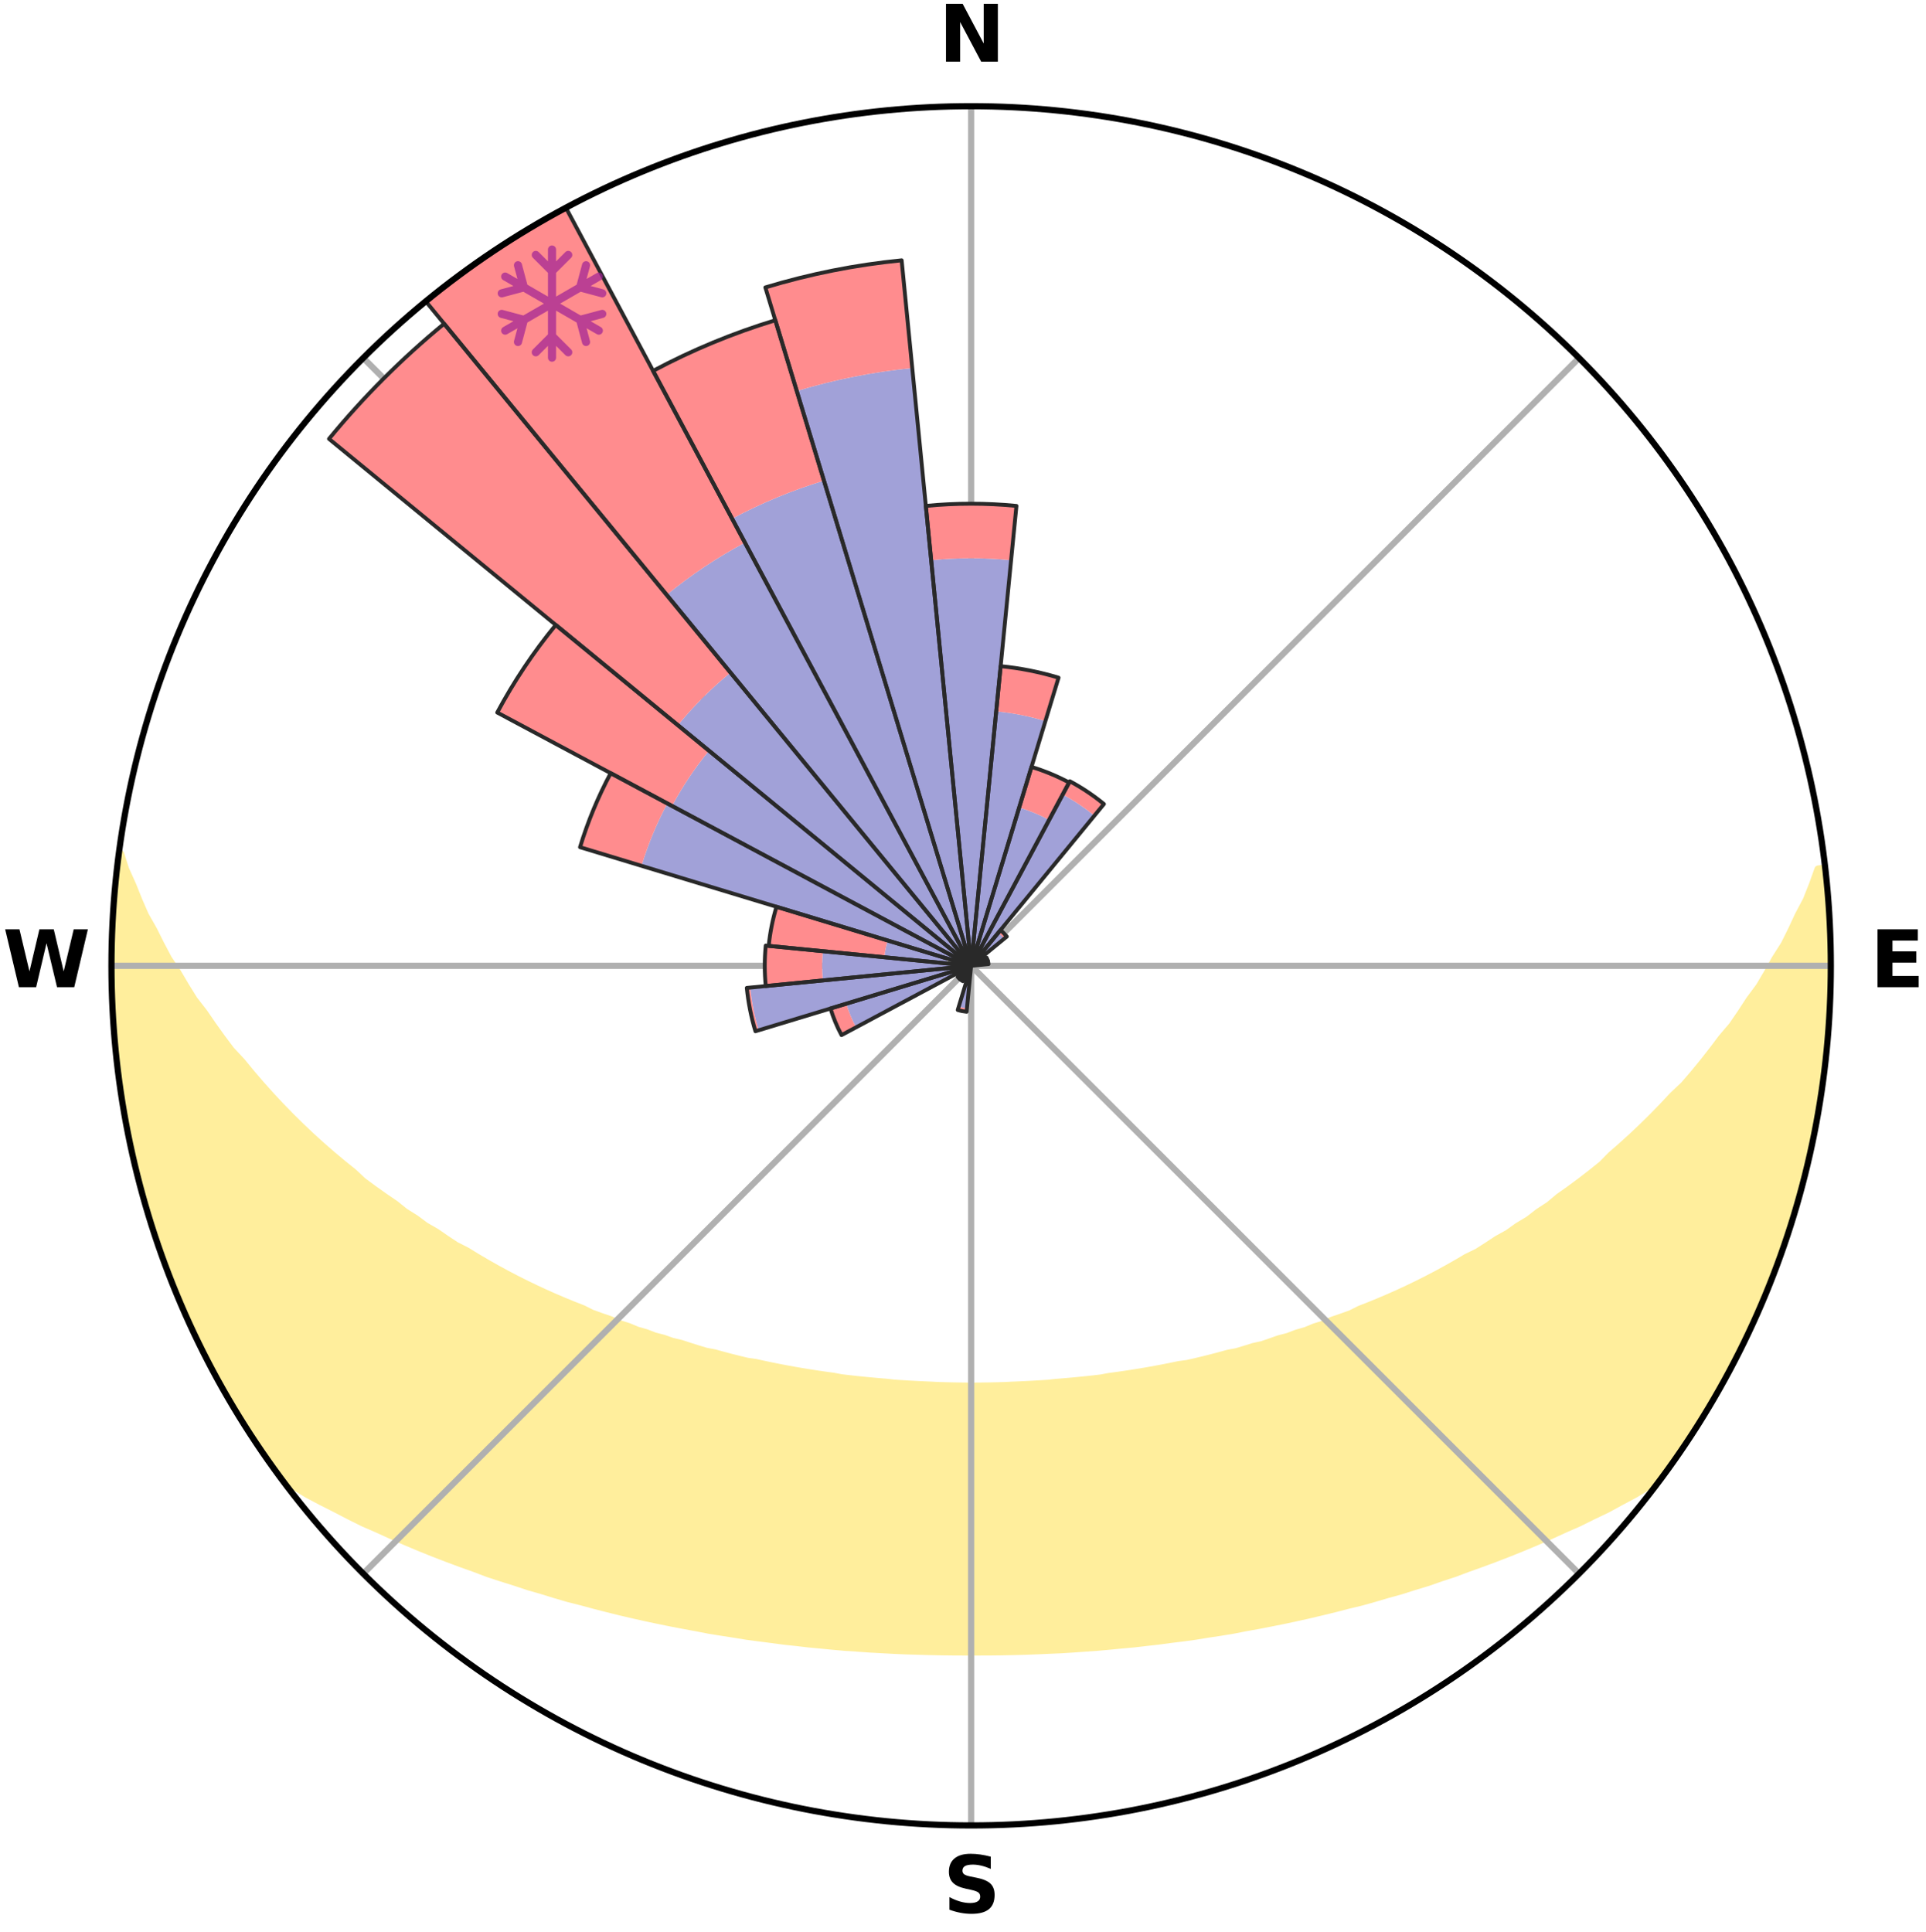 <?xml version="1.0" encoding="utf-8" standalone="no"?>
<!DOCTYPE svg PUBLIC "-//W3C//DTD SVG 1.1//EN"
  "http://www.w3.org/Graphics/SVG/1.1/DTD/svg11.dtd">
<svg xmlns:xlink="http://www.w3.org/1999/xlink" width="248.41pt" height="249.158pt" viewBox="0 0 248.41 249.158" xmlns="http://www.w3.org/2000/svg" version="1.1">
 <title>Ski Rose for Le Champ du Feu</title>
 <defs>
  <style type="text/css">*{stroke-linejoin: round; stroke-linecap: butt}</style>
 </defs>
 <g id="figure_1">
  <g id="patch_1">
   <path d="M 0 249.158 
L 248.41 249.158 
L 248.41 0 
L 0 0 
z
" style="fill: #ffffff"/>
  </g>
  <g id="axes_1">
   <g id="patch_2">
    <path d="M 236.135 124.579 
C 236.135 110.018 233.267 95.599 227.695 82.147 
C 222.122 68.695 213.955 56.471 203.659 46.175 
C 193.363 35.879 181.139 27.711 167.687 22.139 
C 154.235 16.567 139.815 13.699 125.255 13.699 
C 110.694 13.699 96.275 16.567 82.823 22.139 
C 69.371 27.711 57.147 35.879 46.851 46.175 
C 36.555 56.471 28.387 68.695 22.815 82.147 
C 17.243 95.599 14.375 110.018 14.375 124.579 
C 14.375 139.14 17.243 153.559 22.815 167.011 
C 28.387 180.463 36.555 192.687 46.851 202.983 
C 57.147 213.279 69.371 221.447 82.823 227.019 
C 96.275 232.591 110.694 235.459 125.255 235.459 
C 139.815 235.459 154.235 232.591 167.687 227.019 
C 181.139 221.447 193.363 213.279 203.659 202.983 
C 213.955 192.687 222.122 180.463 227.695 167.011 
C 233.267 153.559 236.135 139.14 236.135 124.579 
M 125.255 124.579 
C 125.255 124.579 125.255 124.579 125.255 124.579 
C 125.255 124.579 125.255 124.579 125.255 124.579 
C 125.255 124.579 125.255 124.579 125.255 124.579 
C 125.255 124.579 125.255 124.579 125.255 124.579 
C 125.255 124.579 125.255 124.579 125.255 124.579 
C 125.255 124.579 125.255 124.579 125.255 124.579 
C 125.255 124.579 125.255 124.579 125.255 124.579 
C 125.255 124.579 125.255 124.579 125.255 124.579 
C 125.255 124.579 125.255 124.579 125.255 124.579 
C 125.255 124.579 125.255 124.579 125.255 124.579 
C 125.255 124.579 125.255 124.579 125.255 124.579 
C 125.255 124.579 125.255 124.579 125.255 124.579 
C 125.255 124.579 125.255 124.579 125.255 124.579 
C 125.255 124.579 125.255 124.579 125.255 124.579 
C 125.255 124.579 125.255 124.579 125.255 124.579 
C 125.255 124.579 125.255 124.579 125.255 124.579 
z
" style="fill: #ffffff"/>
   </g>
   <g id="PolyCollection_1">
    <defs>
     <path id="md8f1388d00" d="M 235.405 -137.129 
L 234.518 -137.028 
L 233.803 -135.031 
L 233.022 -133.061 
L 231.989 -131.107 
L 231.101 -129.2 
L 230.171 -127.326 
L 229 -125.484 
L 227.993 -123.682 
L 226.953 -121.916 
L 225.678 -120.194 
L 224.576 -118.504 
L 223.445 -116.851 
L 222.086 -115.255 
L 220.904 -113.681 
L 219.698 -112.145 
L 218.47 -110.648 
L 217.22 -109.189 
L 215.754 -107.806 
L 214.468 -106.429 
L 213.164 -105.09 
L 211.845 -103.791 
L 210.512 -102.53 
L 209.166 -101.309 
L 207.807 -100.126 
L 206.624 -98.923 
L 205.244 -97.815 
L 203.856 -96.745 
L 202.461 -95.713 
L 201.06 -94.719 
L 199.829 -93.689 
L 198.418 -92.767 
L 197.174 -91.804 
L 195.757 -90.951 
L 194.503 -90.053 
L 193.085 -89.269 
L 191.826 -88.434 
L 190.564 -87.629 
L 189.149 -86.943 
L 187.887 -86.198 
L 186.625 -85.482 
L 185.363 -84.794 
L 184.102 -84.134 
L 182.844 -83.501 
L 181.588 -82.895 
L 180.335 -82.314 
L 179.087 -81.759 
L 177.843 -81.229 
L 176.604 -80.723 
L 175.371 -80.24 
L 174.256 -79.678 
L 173.033 -79.24 
L 171.817 -78.823 
L 170.709 -78.325 
L 169.506 -77.949 
L 168.404 -77.49 
L 167.215 -77.152 
L 166.121 -76.732 
L 164.947 -76.429 
L 163.862 -76.044 
L 162.78 -75.676 
L 161.629 -75.422 
L 160.558 -75.086 
L 159.49 -74.766 
L 158.365 -74.555 
L 157.309 -74.264 
L 156.257 -73.988 
L 155.21 -73.725 
L 154.168 -73.475 
L 153.13 -73.239 
L 152.054 -73.098 
L 151.029 -72.884 
L 150.009 -72.682 
L 148.993 -72.491 
L 147.982 -72.31 
L 146.976 -72.14 
L 145.974 -71.979 
L 144.977 -71.829 
L 143.985 -71.687 
L 142.997 -71.554 
L 142.031 -71.371 
L 141.049 -71.257 
L 140.072 -71.151 
L 139.098 -71.053 
L 138.127 -70.961 
L 137.16 -70.877 
L 136.197 -70.799 
L 135.242 -70.691 
L 134.283 -70.629 
L 133.326 -70.573 
L 132.371 -70.523 
L 131.419 -70.478 
L 130.468 -70.439 
L 129.52 -70.39 
L 128.571 -70.365 
L 127.623 -70.345 
L 126.675 -70.331 
L 125.728 -70.321 
L 124.781 -70.321 
L 123.834 -70.333 
L 122.887 -70.35 
L 121.939 -70.372 
L 120.991 -70.399 
L 120.043 -70.449 
L 119.092 -70.49 
L 118.14 -70.537 
L 117.186 -70.589 
L 116.23 -70.647 
L 115.271 -70.711 
L 114.317 -70.82 
L 113.354 -70.9 
L 112.388 -70.987 
L 111.419 -71.08 
L 110.446 -71.18 
L 109.469 -71.288 
L 108.489 -71.403 
L 107.524 -71.587 
L 106.537 -71.722 
L 105.546 -71.865 
L 104.55 -72.018 
L 103.55 -72.18 
L 102.546 -72.351 
L 101.536 -72.533 
L 100.522 -72.726 
L 99.503 -72.93 
L 98.48 -73.145 
L 97.452 -73.372 
L 96.37 -73.525 
L 95.329 -73.775 
L 94.284 -74.039 
L 93.234 -74.317 
L 92.18 -74.608 
L 91.057 -74.821 
L 89.991 -75.141 
L 88.922 -75.478 
L 87.849 -75.83 
L 86.694 -76.101 
L 85.611 -76.487 
L 84.439 -76.79 
L 83.347 -77.211 
L 82.16 -77.55 
L 81.061 -78.008 
L 79.86 -78.385 
L 78.754 -78.883 
L 77.541 -79.3 
L 76.32 -79.739 
L 75.207 -80.3 
L 73.976 -80.783 
L 72.74 -81.289 
L 71.499 -81.819 
L 70.253 -82.374 
L 69.003 -82.955 
L 67.749 -83.561 
L 66.493 -84.193 
L 65.235 -84.853 
L 63.976 -85.54 
L 62.716 -86.255 
L 61.457 -86.999 
L 60.198 -87.772 
L 58.785 -88.489 
L 57.529 -89.323 
L 56.276 -90.187 
L 54.862 -91.003 
L 53.616 -91.931 
L 52.206 -92.816 
L 50.971 -93.81 
L 49.569 -94.766 
L 48.171 -95.759 
L 46.778 -96.789 
L 45.576 -97.919 
L 44.201 -99.023 
L 42.835 -100.165 
L 41.479 -101.346 
L 40.135 -102.566 
L 38.805 -103.824 
L 37.488 -105.122 
L 36.188 -106.458 
L 34.904 -107.833 
L 33.638 -109.248 
L 32.392 -110.701 
L 31.167 -112.192 
L 29.764 -113.699 
L 28.584 -115.271 
L 27.43 -116.88 
L 26.302 -118.527 
L 25 -120.202 
L 23.93 -121.926 
L 22.891 -123.686 
L 21.685 -125.483 
L 20.715 -127.317 
L 19.784 -129.184 
L 18.699 -131.096 
L 17.858 -133.031 
L 17.07 -134.996 
L 16.164 -137.008 
L 15.518 -139.026 
L 15.346 -139.049 
L 15.346 -139.049 
L 15.121 -137.127 
L 15.01 -135.194 
L 14.76 -133.275 
L 14.634 -131.345 
L 14.54 -129.413 
L 14.479 -127.48 
L 14.451 -125.546 
L 14.54 -123.613 
L 14.488 -121.679 
L 14.557 -119.746 
L 14.657 -117.815 
L 14.788 -115.885 
L 14.95 -113.958 
L 15.234 -112.044 
L 15.378 -110.113 
L 15.634 -108.196 
L 15.92 -106.283 
L 16.236 -104.374 
L 16.678 -102.489 
L 17.055 -100.592 
L 17.463 -98.7 
L 17.998 -96.84 
L 18.466 -94.964 
L 18.966 -93.095 
L 19.557 -91.253 
L 20.116 -89.4 
L 20.804 -87.591 
L 21.426 -85.759 
L 22.175 -83.975 
L 22.818 -82.149 
L 23.628 -80.39 
L 24.376 -78.606 
L 25.21 -76.86 
L 26.026 -75.105 
L 26.959 -73.409 
L 27.821 -71.677 
L 28.817 -70.017 
L 29.771 -68.335 
L 30.717 -66.646 
L 31.764 -65.019 
L 32.81 -63.391 
L 33.876 -61.776 
L 34.987 -60.192 
L 36.135 -58.634 
L 37.862 -57.52 
L 39.612 -56.455 
L 41.439 -55.487 
L 43.274 -54.561 
L 45.063 -53.631 
L 46.856 -52.739 
L 48.706 -51.936 
L 50.5 -51.117 
L 52.293 -50.332 
L 54.083 -49.58 
L 55.87 -48.859 
L 57.653 -48.169 
L 59.431 -47.509 
L 61.203 -46.878 
L 62.927 -46.222 
L 64.687 -45.646 
L 66.441 -45.096 
L 68.153 -44.526 
L 69.892 -44.026 
L 71.59 -43.5 
L 73.286 -43.004 
L 75.002 -42.574 
L 76.681 -42.117 
L 78.358 -41.688 
L 80.024 -41.275 
L 81.688 -40.888 
L 83.342 -40.515 
L 84.993 -40.168 
L 86.634 -39.833 
L 88.271 -39.523 
L 89.899 -39.223 
L 91.508 -38.908 
L 93.127 -38.65 
L 94.737 -38.401 
L 96.332 -38.139 
L 97.934 -37.927 
L 99.527 -37.723 
L 101.108 -37.51 
L 102.694 -37.341 
L 104.267 -37.158 
L 105.841 -37.01 
L 107.407 -36.856 
L 108.971 -36.717 
L 110.535 -36.614 
L 112.092 -36.503 
L 113.648 -36.416 
L 115.2 -36.332 
L 116.751 -36.261 
L 118.301 -36.216 
L 119.848 -36.171 
L 121.393 -36.139 
L 122.938 -36.12 
L 124.483 -36.113 
L 126.027 -36.114 
L 127.571 -36.117 
L 129.116 -36.135 
L 130.662 -36.167 
L 132.21 -36.208 
L 133.758 -36.266 
L 135.309 -36.337 
L 136.863 -36.403 
L 138.418 -36.501 
L 139.975 -36.612 
L 141.538 -36.723 
L 143.101 -36.862 
L 144.667 -37.015 
L 146.243 -37.157 
L 147.816 -37.34 
L 149.4 -37.516 
L 150.981 -37.73 
L 152.576 -37.926 
L 154.175 -38.145 
L 155.77 -38.407 
L 157.383 -38.649 
L 158.999 -38.915 
L 160.608 -39.23 
L 162.239 -39.522 
L 163.873 -39.84 
L 165.517 -40.168 
L 167.164 -40.522 
L 168.821 -40.888 
L 170.481 -41.282 
L 172.152 -41.689 
L 173.824 -42.124 
L 175.533 -42.532 
L 177.223 -43.005 
L 178.915 -43.507 
L 180.647 -43.983 
L 182.356 -44.527 
L 184.103 -45.051 
L 185.817 -45.653 
L 187.577 -46.229 
L 189.306 -46.879 
L 191.077 -47.511 
L 192.855 -48.171 
L 194.638 -48.861 
L 196.425 -49.582 
L 198.215 -50.334 
L 200.008 -51.119 
L 201.802 -51.939 
L 203.647 -52.746 
L 205.44 -53.637 
L 207.287 -54.517 
L 209.068 -55.489 
L 210.891 -56.461 
L 212.641 -57.526 
L 214.385 -58.627 
L 215.519 -60.194 
L 216.621 -61.785 
L 217.669 -63.412 
L 218.766 -65.006 
L 219.784 -66.652 
L 220.743 -68.333 
L 221.712 -70.006 
L 222.625 -71.711 
L 223.599 -73.384 
L 224.444 -75.125 
L 225.303 -76.859 
L 226.09 -78.626 
L 226.883 -80.39 
L 227.628 -82.175 
L 228.417 -83.943 
L 229.077 -85.762 
L 229.737 -87.58 
L 230.296 -89.433 
L 230.932 -91.259 
L 231.567 -93.088 
L 231.997 -94.977 
L 232.545 -96.832 
L 233.051 -98.7 
L 233.502 -100.581 
L 233.762 -102.503 
L 234.147 -104.397 
L 234.491 -106.299 
L 234.795 -108.208 
L 235.065 -110.122 
L 235.296 -112.041 
L 235.488 -113.965 
L 235.643 -115.891 
L 235.769 -117.82 
L 236.024 -119.743 
L 236.081 -121.677 
L 236.091 -123.612 
L 236.066 -125.546 
L 236.006 -127.479 
L 235.925 -129.411 
L 235.797 -131.34 
L 235.637 -133.266 
L 235.618 -135.206 
L 235.405 -137.129 
z
" style="stroke: #ffee9c"/>
    </defs>
    <g clip-path="url(#p58d9df9009)">
     <use xlink:href="#md8f1388d00" x="0" y="249.158" style="fill: #ffee9c; stroke: #ffee9c"/>
    </g>
   </g>
   <g id="matplotlib.axis_1">
    <g id="xtick_1">
     <g id="line2d_1">
      <path d="M 125.255 124.579 
L 125.255 13.699 
" clip-path="url(#p58d9df9009)" style="fill: none; stroke: #b0b0b0; stroke-width: 0.8; stroke-linecap: square"/>
     </g>
     <g id="text_1">
      <!-- N -->
      <g transform="translate(121.07 7.958) scale(0.1 -0.1)">
       <defs>
        <path id="DejaVuSans-Bold-4e" d="M 588 4666 
L 1931 4666 
L 3628 1466 
L 3628 4666 
L 4769 4666 
L 4769 0 
L 3425 0 
L 1728 3200 
L 1728 0 
L 588 0 
L 588 4666 
z
" transform="scale(0.016)"/>
       </defs>
       <use xlink:href="#DejaVuSans-Bold-4e"/>
      </g>
     </g>
    </g>
    <g id="xtick_2">
     <g id="line2d_2">
      <path d="M 125.255 124.579 
L 203.659 46.175 
" clip-path="url(#p58d9df9009)" style="fill: none; stroke: #b0b0b0; stroke-width: 0.8; stroke-linecap: square"/>
     </g>
    </g>
    <g id="xtick_3">
     <g id="line2d_3">
      <path d="M 125.255 124.579 
L 236.135 124.579 
" clip-path="url(#p58d9df9009)" style="fill: none; stroke: #b0b0b0; stroke-width: 0.8; stroke-linecap: square"/>
     </g>
     <g id="text_2">
      <!-- E -->
      <g transform="translate(241.219 127.338) scale(0.1 -0.1)">
       <defs>
        <path id="DejaVuSans-Bold-45" d="M 588 4666 
L 3834 4666 
L 3834 3756 
L 1791 3756 
L 1791 2888 
L 3713 2888 
L 3713 1978 
L 1791 1978 
L 1791 909 
L 3903 909 
L 3903 0 
L 588 0 
L 588 4666 
z
" transform="scale(0.016)"/>
       </defs>
       <use xlink:href="#DejaVuSans-Bold-45"/>
      </g>
     </g>
    </g>
    <g id="xtick_4">
     <g id="line2d_4">
      <path d="M 125.255 124.579 
L 203.659 202.983 
" clip-path="url(#p58d9df9009)" style="fill: none; stroke: #b0b0b0; stroke-width: 0.8; stroke-linecap: square"/>
     </g>
    </g>
    <g id="xtick_5">
     <g id="line2d_5">
      <path d="M 125.255 124.579 
L 125.255 235.459 
" clip-path="url(#p58d9df9009)" style="fill: none; stroke: #b0b0b0; stroke-width: 0.8; stroke-linecap: square"/>
     </g>
     <g id="text_3">
      <!-- S -->
      <g transform="translate(121.654 246.718) scale(0.1 -0.1)">
       <defs>
        <path id="DejaVuSans-Bold-53" d="M 3834 4519 
L 3834 3531 
Q 3450 3703 3084 3790 
Q 2719 3878 2394 3878 
Q 1963 3878 1756 3759 
Q 1550 3641 1550 3391 
Q 1550 3203 1689 3098 
Q 1828 2994 2194 2919 
L 2706 2816 
Q 3484 2659 3812 2340 
Q 4141 2022 4141 1434 
Q 4141 663 3683 286 
Q 3225 -91 2284 -91 
Q 1841 -91 1394 -6 
Q 947 78 500 244 
L 500 1259 
Q 947 1022 1364 901 
Q 1781 781 2169 781 
Q 2563 781 2772 912 
Q 2981 1044 2981 1288 
Q 2981 1506 2839 1625 
Q 2697 1744 2272 1838 
L 1806 1941 
Q 1106 2091 782 2419 
Q 459 2747 459 3303 
Q 459 4000 909 4375 
Q 1359 4750 2203 4750 
Q 2588 4750 2994 4692 
Q 3400 4634 3834 4519 
z
" transform="scale(0.016)"/>
       </defs>
       <use xlink:href="#DejaVuSans-Bold-53"/>
      </g>
     </g>
    </g>
    <g id="xtick_6">
     <g id="line2d_6">
      <path d="M 125.255 124.579 
L 46.851 202.983 
" clip-path="url(#p58d9df9009)" style="fill: none; stroke: #b0b0b0; stroke-width: 0.8; stroke-linecap: square"/>
     </g>
    </g>
    <g id="xtick_7">
     <g id="line2d_7">
      <path d="M 125.255 124.579 
L 14.375 124.579 
" clip-path="url(#p58d9df9009)" style="fill: none; stroke: #b0b0b0; stroke-width: 0.8; stroke-linecap: square"/>
     </g>
     <g id="text_4">
      <!-- W -->
      <g transform="translate(0.36 127.338) scale(0.1 -0.1)">
       <defs>
        <path id="DejaVuSans-Bold-57" d="M 191 4666 
L 1344 4666 
L 2150 1275 
L 2950 4666 
L 4109 4666 
L 4909 1275 
L 5716 4666 
L 6859 4666 
L 5759 0 
L 4372 0 
L 3525 3547 
L 2688 0 
L 1300 0 
L 191 4666 
z
" transform="scale(0.016)"/>
       </defs>
       <use xlink:href="#DejaVuSans-Bold-57"/>
      </g>
     </g>
    </g>
    <g id="xtick_8">
     <g id="line2d_8">
      <path d="M 125.255 124.579 
L 46.851 46.175 
" clip-path="url(#p58d9df9009)" style="fill: none; stroke: #b0b0b0; stroke-width: 0.8; stroke-linecap: square"/>
     </g>
    </g>
   </g>
   <g id="matplotlib.axis_2"/>
   <g id="patch_3">
    <path d="M 125.255 124.579 
C 125.255 124.579 125.255 124.579 125.255 124.579 
C 125.255 124.579 125.255 124.579 125.255 124.579 
L 125.255 124.579 
C 125.255 124.579 125.255 124.579 125.255 124.579 
C 125.255 124.579 125.255 124.579 125.255 124.579 
z
" clip-path="url(#p58d9df9009)" style="fill: #d9d9d9"/>
   </g>
   <g id="patch_4">
    <path d="M 125.255 124.579 
C 125.255 124.579 125.255 124.579 125.255 124.579 
C 125.255 124.579 125.255 124.579 125.255 124.579 
L 125.255 124.579 
C 125.255 124.579 125.255 124.579 125.255 124.579 
C 125.255 124.579 125.255 124.579 125.255 124.579 
z
" clip-path="url(#p58d9df9009)" style="fill: #d9d9d9"/>
   </g>
   <g id="patch_5">
    <path d="M 125.255 124.579 
C 125.255 124.579 125.255 124.579 125.255 124.579 
C 125.255 124.579 125.255 124.579 125.255 124.579 
L 125.255 124.579 
C 125.255 124.579 125.255 124.579 125.255 124.579 
C 125.255 124.579 125.255 124.579 125.255 124.579 
z
" clip-path="url(#p58d9df9009)" style="fill: #d9d9d9"/>
   </g>
   <g id="patch_6">
    <path d="M 125.255 124.579 
C 125.255 124.579 125.255 124.579 125.255 124.579 
C 125.255 124.579 125.255 124.579 125.255 124.579 
L 125.255 124.579 
C 125.255 124.579 125.255 124.579 125.255 124.579 
C 125.255 124.579 125.255 124.579 125.255 124.579 
z
" clip-path="url(#p58d9df9009)" style="fill: #d9d9d9"/>
   </g>
   <g id="patch_7">
    <path d="M 125.255 124.579 
C 125.255 124.579 125.255 124.579 125.255 124.579 
C 125.255 124.579 125.255 124.579 125.255 124.579 
L 125.255 124.579 
C 125.255 124.579 125.255 124.579 125.255 124.579 
C 125.255 124.579 125.255 124.579 125.255 124.579 
z
" clip-path="url(#p58d9df9009)" style="fill: #d9d9d9"/>
   </g>
   <g id="patch_8">
    <path d="M 125.255 124.579 
C 125.255 124.579 125.255 124.579 125.255 124.579 
C 125.255 124.579 125.255 124.579 125.255 124.579 
L 125.255 124.579 
C 125.255 124.579 125.255 124.579 125.255 124.579 
C 125.255 124.579 125.255 124.579 125.255 124.579 
z
" clip-path="url(#p58d9df9009)" style="fill: #d9d9d9"/>
   </g>
   <g id="patch_9">
    <path d="M 125.255 124.579 
C 125.255 124.579 125.255 124.579 125.255 124.579 
C 125.255 124.579 125.255 124.579 125.255 124.579 
L 125.255 124.579 
C 125.255 124.579 125.255 124.579 125.255 124.579 
C 125.255 124.579 125.255 124.579 125.255 124.579 
z
" clip-path="url(#p58d9df9009)" style="fill: #d9d9d9"/>
   </g>
   <g id="patch_10">
    <path d="M 125.255 124.579 
C 125.255 124.579 125.255 124.579 125.255 124.579 
C 125.255 124.579 125.255 124.579 125.255 124.579 
L 125.255 124.579 
C 125.255 124.579 125.255 124.579 125.255 124.579 
C 125.255 124.579 125.255 124.579 125.255 124.579 
z
" clip-path="url(#p58d9df9009)" style="fill: #d9d9d9"/>
   </g>
   <g id="patch_11">
    <path d="M 125.255 124.579 
C 125.255 124.579 125.255 124.579 125.255 124.579 
C 125.255 124.579 125.255 124.579 125.255 124.579 
L 125.255 124.579 
C 125.255 124.579 125.255 124.579 125.255 124.579 
C 125.255 124.579 125.255 124.579 125.255 124.579 
z
" clip-path="url(#p58d9df9009)" style="fill: #d9d9d9"/>
   </g>
   <g id="patch_12">
    <path d="M 125.255 124.579 
C 125.255 124.579 125.255 124.579 125.255 124.579 
C 125.255 124.579 125.255 124.579 125.255 124.579 
L 125.255 124.579 
C 125.255 124.579 125.255 124.579 125.255 124.579 
C 125.255 124.579 125.255 124.579 125.255 124.579 
z
" clip-path="url(#p58d9df9009)" style="fill: #d9d9d9"/>
   </g>
   <g id="patch_13">
    <path d="M 125.255 124.579 
C 125.255 124.579 125.255 124.579 125.255 124.579 
C 125.255 124.579 125.255 124.579 125.255 124.579 
L 125.255 124.579 
C 125.255 124.579 125.255 124.579 125.255 124.579 
C 125.255 124.579 125.255 124.579 125.255 124.579 
z
" clip-path="url(#p58d9df9009)" style="fill: #d9d9d9"/>
   </g>
   <g id="patch_14">
    <path d="M 125.255 124.579 
C 125.255 124.579 125.255 124.579 125.255 124.579 
C 125.255 124.579 125.255 124.579 125.255 124.579 
L 125.255 124.579 
C 125.255 124.579 125.255 124.579 125.255 124.579 
C 125.255 124.579 125.255 124.579 125.255 124.579 
z
" clip-path="url(#p58d9df9009)" style="fill: #d9d9d9"/>
   </g>
   <g id="patch_15">
    <path d="M 125.255 124.579 
C 125.255 124.579 125.255 124.579 125.255 124.579 
C 125.255 124.579 125.255 124.579 125.255 124.579 
L 125.255 124.579 
C 125.255 124.579 125.255 124.579 125.255 124.579 
C 125.255 124.579 125.255 124.579 125.255 124.579 
z
" clip-path="url(#p58d9df9009)" style="fill: #d9d9d9"/>
   </g>
   <g id="patch_16">
    <path d="M 125.255 124.579 
C 125.255 124.579 125.255 124.579 125.255 124.579 
C 125.255 124.579 125.255 124.579 125.255 124.579 
L 125.255 124.579 
C 125.255 124.579 125.255 124.579 125.255 124.579 
C 125.255 124.579 125.255 124.579 125.255 124.579 
z
" clip-path="url(#p58d9df9009)" style="fill: #d9d9d9"/>
   </g>
   <g id="patch_17">
    <path d="M 125.255 124.579 
C 125.255 124.579 125.255 124.579 125.255 124.579 
C 125.255 124.579 125.255 124.579 125.255 124.579 
L 125.255 124.579 
C 125.255 124.579 125.255 124.579 125.255 124.579 
C 125.255 124.579 125.255 124.579 125.255 124.579 
z
" clip-path="url(#p58d9df9009)" style="fill: #d9d9d9"/>
   </g>
   <g id="patch_18">
    <path d="M 125.255 124.579 
C 125.255 124.579 125.255 124.579 125.255 124.579 
C 125.255 124.579 125.255 124.579 125.255 124.579 
L 125.255 124.579 
C 125.255 124.579 125.255 124.579 125.255 124.579 
C 125.255 124.579 125.255 124.579 125.255 124.579 
z
" clip-path="url(#p58d9df9009)" style="fill: #d9d9d9"/>
   </g>
   <g id="patch_19">
    <path d="M 125.255 124.579 
C 125.255 124.579 125.255 124.579 125.255 124.579 
C 125.255 124.579 125.255 124.579 125.255 124.579 
L 125.255 124.579 
C 125.255 124.579 125.255 124.579 125.255 124.579 
C 125.255 124.579 125.255 124.579 125.255 124.579 
z
" clip-path="url(#p58d9df9009)" style="fill: #d9d9d9"/>
   </g>
   <g id="patch_20">
    <path d="M 125.255 124.579 
C 125.255 124.579 125.255 124.579 125.255 124.579 
C 125.255 124.579 125.255 124.579 125.255 124.579 
L 125.255 124.579 
C 125.255 124.579 125.255 124.579 125.255 124.579 
C 125.255 124.579 125.255 124.579 125.255 124.579 
z
" clip-path="url(#p58d9df9009)" style="fill: #d9d9d9"/>
   </g>
   <g id="patch_21">
    <path d="M 125.255 124.579 
C 125.255 124.579 125.255 124.579 125.255 124.579 
C 125.255 124.579 125.255 124.579 125.255 124.579 
L 125.255 124.579 
C 125.255 124.579 125.255 124.579 125.255 124.579 
C 125.255 124.579 125.255 124.579 125.255 124.579 
z
" clip-path="url(#p58d9df9009)" style="fill: #d9d9d9"/>
   </g>
   <g id="patch_22">
    <path d="M 125.255 124.579 
C 125.255 124.579 125.255 124.579 125.255 124.579 
C 125.255 124.579 125.255 124.579 125.255 124.579 
L 125.255 124.579 
C 125.255 124.579 125.255 124.579 125.255 124.579 
C 125.255 124.579 125.255 124.579 125.255 124.579 
z
" clip-path="url(#p58d9df9009)" style="fill: #d9d9d9"/>
   </g>
   <g id="patch_23">
    <path d="M 125.255 124.579 
C 125.255 124.579 125.255 124.579 125.255 124.579 
C 125.255 124.579 125.255 124.579 125.255 124.579 
L 125.255 124.579 
C 125.255 124.579 125.255 124.579 125.255 124.579 
C 125.255 124.579 125.255 124.579 125.255 124.579 
z
" clip-path="url(#p58d9df9009)" style="fill: #d9d9d9"/>
   </g>
   <g id="patch_24">
    <path d="M 125.255 124.579 
C 125.255 124.579 125.255 124.579 125.255 124.579 
C 125.255 124.579 125.255 124.579 125.255 124.579 
L 125.255 124.579 
C 125.255 124.579 125.255 124.579 125.255 124.579 
C 125.255 124.579 125.255 124.579 125.255 124.579 
z
" clip-path="url(#p58d9df9009)" style="fill: #d9d9d9"/>
   </g>
   <g id="patch_25">
    <path d="M 125.255 124.579 
C 125.255 124.579 125.255 124.579 125.255 124.579 
C 125.255 124.579 125.255 124.579 125.255 124.579 
L 123.102 125.232 
C 123.123 125.303 123.148 125.372 123.176 125.44 
C 123.205 125.508 123.236 125.575 123.271 125.64 
z
" clip-path="url(#p58d9df9009)" style="fill: #d9d9d9"/>
   </g>
   <g id="patch_26">
    <path d="M 125.255 124.579 
C 125.255 124.579 125.255 124.579 125.255 124.579 
C 125.255 124.579 125.255 124.579 125.255 124.579 
L 125.255 124.579 
C 125.255 124.579 125.255 124.579 125.255 124.579 
C 125.255 124.579 125.255 124.579 125.255 124.579 
z
" clip-path="url(#p58d9df9009)" style="fill: #d9d9d9"/>
   </g>
   <g id="patch_27">
    <path d="M 125.255 124.579 
C 125.255 124.579 125.255 124.579 125.255 124.579 
C 125.255 124.579 125.255 124.579 125.255 124.579 
L 125.255 124.579 
C 125.255 124.579 125.255 124.579 125.255 124.579 
C 125.255 124.579 125.255 124.579 125.255 124.579 
z
" clip-path="url(#p58d9df9009)" style="fill: #d9d9d9"/>
   </g>
   <g id="patch_28">
    <path d="M 125.255 124.579 
C 125.255 124.579 125.255 124.579 125.255 124.579 
C 125.255 124.579 125.255 124.579 125.255 124.579 
L 122.21 123.655 
C 122.18 123.755 122.155 123.856 122.134 123.958 
C 122.114 124.06 122.099 124.164 122.088 124.267 
z
" clip-path="url(#p58d9df9009)" style="fill: #d9d9d9"/>
   </g>
   <g id="patch_29">
    <path d="M 125.255 124.579 
C 125.255 124.579 125.255 124.579 125.255 124.579 
C 125.255 124.579 125.255 124.579 125.255 124.579 
L 125.255 124.579 
C 125.255 124.579 125.255 124.579 125.255 124.579 
C 125.255 124.579 125.255 124.579 125.255 124.579 
z
" clip-path="url(#p58d9df9009)" style="fill: #d9d9d9"/>
   </g>
   <g id="patch_30">
    <path d="M 125.255 124.579 
C 125.255 124.579 125.255 124.579 125.255 124.579 
C 125.255 124.579 125.255 124.579 125.255 124.579 
L 125.255 124.579 
C 125.255 124.579 125.255 124.579 125.255 124.579 
C 125.255 124.579 125.255 124.579 125.255 124.579 
z
" clip-path="url(#p58d9df9009)" style="fill: #d9d9d9"/>
   </g>
   <g id="patch_31">
    <path d="M 125.255 124.579 
C 125.255 124.579 125.255 124.579 125.255 124.579 
C 125.255 124.579 125.255 124.579 125.255 124.579 
L 125.255 124.579 
C 125.255 124.579 125.255 124.579 125.255 124.579 
C 125.255 124.579 125.255 124.579 125.255 124.579 
z
" clip-path="url(#p58d9df9009)" style="fill: #d9d9d9"/>
   </g>
   <g id="patch_32">
    <path d="M 125.255 124.579 
C 125.255 124.579 125.255 124.579 125.255 124.579 
C 125.255 124.579 125.255 124.579 125.255 124.579 
L 125.255 124.579 
C 125.255 124.579 125.255 124.579 125.255 124.579 
C 125.255 124.579 125.255 124.579 125.255 124.579 
z
" clip-path="url(#p58d9df9009)" style="fill: #d9d9d9"/>
   </g>
   <g id="patch_33">
    <path d="M 125.255 124.579 
C 125.255 124.579 125.255 124.579 125.255 124.579 
C 125.255 124.579 125.255 124.579 125.255 124.579 
L 125.255 124.579 
C 125.255 124.579 125.255 124.579 125.255 124.579 
C 125.255 124.579 125.255 124.579 125.255 124.579 
z
" clip-path="url(#p58d9df9009)" style="fill: #d9d9d9"/>
   </g>
   <g id="patch_34">
    <path d="M 125.255 124.579 
C 125.255 124.579 125.255 124.579 125.255 124.579 
C 125.255 124.579 125.255 124.579 125.255 124.579 
L 125.255 124.579 
C 125.255 124.579 125.255 124.579 125.255 124.579 
C 125.255 124.579 125.255 124.579 125.255 124.579 
z
" clip-path="url(#p58d9df9009)" style="fill: #d9d9d9"/>
   </g>
   <g id="patch_35">
    <path d="M 125.255 124.579 
C 125.255 124.579 125.255 124.579 125.255 124.579 
C 125.255 124.579 125.255 124.579 125.255 124.579 
L 130.408 72.262 
C 128.695 72.094 126.976 72.009 125.255 72.009 
C 123.534 72.009 121.815 72.094 120.102 72.262 
z
" clip-path="url(#p58d9df9009)" style="fill: #a1a1d8"/>
   </g>
   <g id="patch_36">
    <path d="M 125.255 124.579 
C 125.255 124.579 125.255 124.579 125.255 124.579 
C 125.255 124.579 125.255 124.579 125.255 124.579 
L 134.831 93.011 
C 133.798 92.698 132.75 92.435 131.691 92.225 
C 130.632 92.014 129.563 91.856 128.488 91.75 
z
" clip-path="url(#p58d9df9009)" style="fill: #a1a1d8"/>
   </g>
   <g id="patch_37">
    <path d="M 125.255 124.579 
C 125.255 124.579 125.255 124.579 125.255 124.579 
C 125.255 124.579 125.255 124.579 125.255 124.579 
L 135.316 105.756 
C 134.7 105.427 134.068 105.128 133.423 104.86 
C 132.777 104.593 132.119 104.358 131.45 104.155 
z
" clip-path="url(#p58d9df9009)" style="fill: #a1a1d8"/>
   </g>
   <g id="patch_38">
    <path d="M 125.255 124.579 
C 125.255 124.579 125.255 124.579 125.255 124.579 
C 125.255 124.579 125.255 124.579 125.255 124.579 
L 141.148 105.213 
C 140.514 104.693 139.855 104.204 139.173 103.749 
C 138.491 103.293 137.788 102.871 137.064 102.485 
z
" clip-path="url(#p58d9df9009)" style="fill: #a1a1d8"/>
   </g>
   <g id="patch_39">
    <path d="M 125.255 124.579 
C 125.255 124.579 125.255 124.579 125.255 124.579 
C 125.255 124.579 125.255 124.579 125.255 124.579 
L 129.515 121.083 
C 129.4 120.944 129.279 120.81 129.152 120.682 
C 129.024 120.555 128.89 120.434 128.751 120.319 
z
" clip-path="url(#p58d9df9009)" style="fill: #a1a1d8"/>
   </g>
   <g id="patch_40">
    <path d="M 125.255 124.579 
C 125.255 124.579 125.255 124.579 125.255 124.579 
C 125.255 124.579 125.255 124.579 125.255 124.579 
L 125.255 124.579 
C 125.255 124.579 125.255 124.579 125.255 124.579 
C 125.255 124.579 125.255 124.579 125.255 124.579 
z
" clip-path="url(#p58d9df9009)" style="fill: #a1a1d8"/>
   </g>
   <g id="patch_41">
    <path d="M 125.255 124.579 
C 125.255 124.579 125.255 124.579 125.255 124.579 
C 125.255 124.579 125.255 124.579 125.255 124.579 
L 127.408 123.926 
C 127.386 123.856 127.362 123.786 127.333 123.718 
C 127.305 123.65 127.274 123.583 127.239 123.519 
z
" clip-path="url(#p58d9df9009)" style="fill: #a1a1d8"/>
   </g>
   <g id="patch_42">
    <path d="M 125.255 124.579 
C 125.255 124.579 125.255 124.579 125.255 124.579 
C 125.255 124.579 125.255 124.579 125.255 124.579 
L 127.494 124.359 
C 127.487 124.285 127.476 124.212 127.461 124.14 
C 127.447 124.068 127.429 123.996 127.408 123.926 
z
" clip-path="url(#p58d9df9009)" style="fill: #a1a1d8"/>
   </g>
   <g id="patch_43">
    <path d="M 125.255 124.579 
C 125.255 124.579 125.255 124.579 125.255 124.579 
C 125.255 124.579 125.255 124.579 125.255 124.579 
L 125.255 124.579 
C 125.255 124.579 125.255 124.579 125.255 124.579 
C 125.255 124.579 125.255 124.579 125.255 124.579 
z
" clip-path="url(#p58d9df9009)" style="fill: #a1a1d8"/>
   </g>
   <g id="patch_44">
    <path d="M 125.255 124.579 
C 125.255 124.579 125.255 124.579 125.255 124.579 
C 125.255 124.579 125.255 124.579 125.255 124.579 
L 125.255 124.579 
C 125.255 124.579 125.255 124.579 125.255 124.579 
C 125.255 124.579 125.255 124.579 125.255 124.579 
z
" clip-path="url(#p58d9df9009)" style="fill: #a1a1d8"/>
   </g>
   <g id="patch_45">
    <path d="M 125.255 124.579 
C 125.255 124.579 125.255 124.579 125.255 124.579 
C 125.255 124.579 125.255 124.579 125.255 124.579 
L 125.255 124.579 
C 125.255 124.579 125.255 124.579 125.255 124.579 
C 125.255 124.579 125.255 124.579 125.255 124.579 
z
" clip-path="url(#p58d9df9009)" style="fill: #a1a1d8"/>
   </g>
   <g id="patch_46">
    <path d="M 125.255 124.579 
C 125.255 124.579 125.255 124.579 125.255 124.579 
C 125.255 124.579 125.255 124.579 125.255 124.579 
L 125.255 124.579 
C 125.255 124.579 125.255 124.579 125.255 124.579 
C 125.255 124.579 125.255 124.579 125.255 124.579 
z
" clip-path="url(#p58d9df9009)" style="fill: #a1a1d8"/>
   </g>
   <g id="patch_47">
    <path d="M 125.255 124.579 
C 125.255 124.579 125.255 124.579 125.255 124.579 
C 125.255 124.579 125.255 124.579 125.255 124.579 
L 125.255 124.579 
C 125.255 124.579 125.255 124.579 125.255 124.579 
C 125.255 124.579 125.255 124.579 125.255 124.579 
z
" clip-path="url(#p58d9df9009)" style="fill: #a1a1d8"/>
   </g>
   <g id="patch_48">
    <path d="M 125.255 124.579 
C 125.255 124.579 125.255 124.579 125.255 124.579 
C 125.255 124.579 125.255 124.579 125.255 124.579 
L 125.255 124.579 
C 125.255 124.579 125.255 124.579 125.255 124.579 
C 125.255 124.579 125.255 124.579 125.255 124.579 
z
" clip-path="url(#p58d9df9009)" style="fill: #a1a1d8"/>
   </g>
   <g id="patch_49">
    <path d="M 125.255 124.579 
C 125.255 124.579 125.255 124.579 125.255 124.579 
C 125.255 124.579 125.255 124.579 125.255 124.579 
L 125.255 124.579 
C 125.255 124.579 125.255 124.579 125.255 124.579 
C 125.255 124.579 125.255 124.579 125.255 124.579 
z
" clip-path="url(#p58d9df9009)" style="fill: #a1a1d8"/>
   </g>
   <g id="patch_50">
    <path d="M 125.255 124.579 
C 125.255 124.579 125.255 124.579 125.255 124.579 
C 125.255 124.579 125.255 124.579 125.255 124.579 
L 125.255 124.579 
C 125.255 124.579 125.255 124.579 125.255 124.579 
C 125.255 124.579 125.255 124.579 125.255 124.579 
z
" clip-path="url(#p58d9df9009)" style="fill: #a1a1d8"/>
   </g>
   <g id="patch_51">
    <path d="M 125.255 124.579 
C 125.255 124.579 125.255 124.579 125.255 124.579 
C 125.255 124.579 125.255 124.579 125.255 124.579 
L 125.255 124.579 
C 125.255 124.579 125.255 124.579 125.255 124.579 
C 125.255 124.579 125.255 124.579 125.255 124.579 
z
" clip-path="url(#p58d9df9009)" style="fill: #a1a1d8"/>
   </g>
   <g id="patch_52">
    <path d="M 125.255 124.579 
C 125.255 124.579 125.255 124.579 125.255 124.579 
C 125.255 124.579 125.255 124.579 125.255 124.579 
L 123.655 129.853 
C 123.828 129.905 124.003 129.949 124.18 129.984 
C 124.357 130.019 124.535 130.046 124.715 130.063 
z
" clip-path="url(#p58d9df9009)" style="fill: #a1a1d8"/>
   </g>
   <g id="patch_53">
    <path d="M 125.255 124.579 
C 125.255 124.579 125.255 124.579 125.255 124.579 
C 125.255 124.579 125.255 124.579 125.255 124.579 
L 125.255 124.579 
C 125.255 124.579 125.255 124.579 125.255 124.579 
C 125.255 124.579 125.255 124.579 125.255 124.579 
z
" clip-path="url(#p58d9df9009)" style="fill: #a1a1d8"/>
   </g>
   <g id="patch_54">
    <path d="M 125.255 124.579 
C 125.255 124.579 125.255 124.579 125.255 124.579 
C 125.255 124.579 125.255 124.579 125.255 124.579 
L 123.828 126.318 
C 123.885 126.365 123.944 126.409 124.005 126.45 
C 124.066 126.491 124.129 126.528 124.194 126.563 
z
" clip-path="url(#p58d9df9009)" style="fill: #a1a1d8"/>
   </g>
   <g id="patch_55">
    <path d="M 125.255 124.579 
C 125.255 124.579 125.255 124.579 125.255 124.579 
C 125.255 124.579 125.255 124.579 125.255 124.579 
L 123.516 126.006 
C 123.562 126.063 123.612 126.118 123.664 126.17 
C 123.716 126.222 123.771 126.271 123.828 126.318 
z
" clip-path="url(#p58d9df9009)" style="fill: #a1a1d8"/>
   </g>
   <g id="patch_56">
    <path d="M 125.255 124.579 
C 125.255 124.579 125.255 124.579 125.255 124.579 
C 125.255 124.579 125.255 124.579 125.255 124.579 
L 125.255 124.579 
C 125.255 124.579 125.255 124.579 125.255 124.579 
C 125.255 124.579 125.255 124.579 125.255 124.579 
z
" clip-path="url(#p58d9df9009)" style="fill: #a1a1d8"/>
   </g>
   <g id="patch_57">
    <path d="M 123.271 125.64 
C 123.236 125.575 123.205 125.508 123.176 125.44 
C 123.148 125.372 123.123 125.303 123.102 125.232 
L 109.144 129.466 
C 109.304 129.994 109.49 130.513 109.701 131.022 
C 109.911 131.531 110.147 132.029 110.407 132.515 
z
" clip-path="url(#p58d9df9009)" style="fill: #a1a1d8"/>
   </g>
   <g id="patch_58">
    <path d="M 125.255 124.579 
C 125.255 124.579 125.255 124.579 125.255 124.579 
C 125.255 124.579 125.255 124.579 125.255 124.579 
L 96.758 127.386 
C 96.85 128.319 96.987 129.246 97.17 130.165 
C 97.353 131.085 97.581 131.994 97.853 132.891 
z
" clip-path="url(#p58d9df9009)" style="fill: #a1a1d8"/>
   </g>
   <g id="patch_59">
    <path d="M 125.255 124.579 
C 125.255 124.579 125.255 124.579 125.255 124.579 
C 125.255 124.579 125.255 124.579 125.255 124.579 
L 106.125 122.695 
C 106.064 123.321 106.033 123.95 106.033 124.579 
C 106.033 125.208 106.064 125.837 106.125 126.463 
z
" clip-path="url(#p58d9df9009)" style="fill: #a1a1d8"/>
   </g>
   <g id="patch_60">
    <path d="M 122.088 124.267 
C 122.099 124.164 122.114 124.06 122.134 123.958 
C 122.155 123.856 122.18 123.755 122.21 123.655 
L 114.49 121.314 
C 114.383 121.666 114.294 122.023 114.222 122.385 
C 114.15 122.746 114.096 123.11 114.06 123.476 
z
" clip-path="url(#p58d9df9009)" style="fill: #a1a1d8"/>
   </g>
   <g id="patch_61">
    <path d="M 125.255 124.579 
C 125.255 124.579 125.255 124.579 125.255 124.579 
C 125.255 124.579 125.255 124.579 125.255 124.579 
L 86.071 103.635 
C 85.386 104.918 84.764 106.233 84.207 107.577 
C 83.651 108.92 83.161 110.29 82.738 111.682 
z
" clip-path="url(#p58d9df9009)" style="fill: #a1a1d8"/>
   </g>
   <g id="patch_62">
    <path d="M 125.255 124.579 
C 125.255 124.579 125.255 124.579 125.255 124.579 
C 125.255 124.579 125.255 124.579 125.255 124.579 
L 91.443 96.83 
C 90.535 97.937 89.681 99.088 88.886 100.278 
C 88.09 101.468 87.354 102.697 86.679 103.96 
z
" clip-path="url(#p58d9df9009)" style="fill: #a1a1d8"/>
   </g>
   <g id="patch_63">
    <path d="M 125.255 124.579 
C 125.255 124.579 125.255 124.579 125.255 124.579 
C 125.255 124.579 125.255 124.579 125.255 124.579 
L 94.214 86.756 
C 92.976 87.772 91.789 88.848 90.657 89.981 
C 89.524 91.113 88.448 92.301 87.432 93.539 
z
" clip-path="url(#p58d9df9009)" style="fill: #a1a1d8"/>
   </g>
   <g id="patch_64">
    <path d="M 125.255 124.579 
C 125.255 124.579 125.255 124.579 125.255 124.579 
C 125.255 124.579 125.255 124.579 125.255 124.579 
L 96.076 69.989 
C 94.289 70.944 92.55 71.986 90.865 73.111 
C 89.181 74.237 87.552 75.445 85.986 76.73 
z
" clip-path="url(#p58d9df9009)" style="fill: #a1a1d8"/>
   </g>
   <g id="patch_65">
    <path d="M 125.255 124.579 
C 125.255 124.579 125.255 124.579 125.255 124.579 
C 125.255 124.579 125.255 124.579 125.255 124.579 
L 106.271 61.997 
C 104.222 62.618 102.206 63.34 100.228 64.159 
C 98.25 64.978 96.314 65.894 94.426 66.903 
z
" clip-path="url(#p58d9df9009)" style="fill: #a1a1d8"/>
   </g>
   <g id="patch_66">
    <path d="M 125.255 124.579 
C 125.255 124.579 125.255 124.579 125.255 124.579 
C 125.255 124.579 125.255 124.579 125.255 124.579 
L 117.661 47.474 
C 115.137 47.722 112.627 48.094 110.14 48.589 
C 107.652 49.084 105.191 49.701 102.764 50.437 
z
" clip-path="url(#p58d9df9009)" style="fill: #a1a1d8"/>
   </g>
   <g id="patch_67">
    <path d="M 120.102 72.262 
C 121.815 72.094 123.534 72.009 125.255 72.009 
C 126.976 72.009 128.695 72.094 130.408 72.262 
L 131.097 65.258 
C 129.156 65.066 127.206 64.971 125.255 64.971 
C 123.304 64.971 121.354 65.066 119.412 65.258 
z
" clip-path="url(#p58d9df9009)" style="fill: #ff8c8e"/>
   </g>
   <g id="patch_68">
    <path d="M 128.488 91.75 
C 129.563 91.856 130.632 92.014 131.691 92.225 
C 132.75 92.435 133.798 92.698 134.831 93.011 
L 136.529 87.414 
C 135.312 87.045 134.078 86.736 132.832 86.488 
C 131.585 86.24 130.327 86.054 129.062 85.929 
z
" clip-path="url(#p58d9df9009)" style="fill: #ff8c8e"/>
   </g>
   <g id="patch_69">
    <path d="M 131.45 104.155 
C 132.119 104.358 132.777 104.593 133.423 104.86 
C 134.068 105.128 134.7 105.427 135.316 105.756 
L 137.893 100.935 
C 137.119 100.522 136.325 100.146 135.514 99.811 
C 134.704 99.475 133.877 99.179 133.037 98.924 
z
" clip-path="url(#p58d9df9009)" style="fill: #ff8c8e"/>
   </g>
   <g id="patch_70">
    <path d="M 137.064 102.485 
C 137.788 102.871 138.491 103.293 139.173 103.749 
C 139.855 104.204 140.514 104.693 141.148 105.213 
L 142.382 103.71 
C 141.699 103.149 140.988 102.623 140.254 102.132 
C 139.519 101.641 138.761 101.186 137.981 100.77 
z
" clip-path="url(#p58d9df9009)" style="fill: #ff8c8e"/>
   </g>
   <g id="patch_71">
    <path d="M 128.751 120.319 
C 128.89 120.434 129.024 120.555 129.152 120.682 
C 129.279 120.81 129.4 120.944 129.515 121.083 
L 129.856 120.803 
C 129.732 120.652 129.602 120.508 129.464 120.37 
C 129.326 120.232 129.182 120.101 129.031 119.978 
z
" clip-path="url(#p58d9df9009)" style="fill: #ff8c8e"/>
   </g>
   <g id="patch_72">
    <path d="M 125.255 124.579 
C 125.255 124.579 125.255 124.579 125.255 124.579 
C 125.255 124.579 125.255 124.579 125.255 124.579 
L 125.255 124.579 
C 125.255 124.579 125.255 124.579 125.255 124.579 
C 125.255 124.579 125.255 124.579 125.255 124.579 
z
" clip-path="url(#p58d9df9009)" style="fill: #ff8c8e"/>
   </g>
   <g id="patch_73">
    <path d="M 127.239 123.519 
C 127.274 123.583 127.305 123.65 127.333 123.718 
C 127.362 123.786 127.386 123.856 127.408 123.926 
L 127.408 123.926 
C 127.386 123.856 127.362 123.786 127.333 123.718 
C 127.305 123.65 127.274 123.583 127.239 123.519 
z
" clip-path="url(#p58d9df9009)" style="fill: #ff8c8e"/>
   </g>
   <g id="patch_74">
    <path d="M 127.408 123.926 
C 127.429 123.996 127.447 124.068 127.461 124.14 
C 127.476 124.212 127.487 124.285 127.494 124.359 
L 127.494 124.359 
C 127.487 124.285 127.476 124.212 127.461 124.14 
C 127.447 124.068 127.429 123.996 127.408 123.926 
z
" clip-path="url(#p58d9df9009)" style="fill: #ff8c8e"/>
   </g>
   <g id="patch_75">
    <path d="M 125.255 124.579 
C 125.255 124.579 125.255 124.579 125.255 124.579 
C 125.255 124.579 125.255 124.579 125.255 124.579 
L 125.255 124.579 
C 125.255 124.579 125.255 124.579 125.255 124.579 
C 125.255 124.579 125.255 124.579 125.255 124.579 
z
" clip-path="url(#p58d9df9009)" style="fill: #ff8c8e"/>
   </g>
   <g id="patch_76">
    <path d="M 125.255 124.579 
C 125.255 124.579 125.255 124.579 125.255 124.579 
C 125.255 124.579 125.255 124.579 125.255 124.579 
L 125.255 124.579 
C 125.255 124.579 125.255 124.579 125.255 124.579 
C 125.255 124.579 125.255 124.579 125.255 124.579 
z
" clip-path="url(#p58d9df9009)" style="fill: #ff8c8e"/>
   </g>
   <g id="patch_77">
    <path d="M 125.255 124.579 
C 125.255 124.579 125.255 124.579 125.255 124.579 
C 125.255 124.579 125.255 124.579 125.255 124.579 
L 125.255 124.579 
C 125.255 124.579 125.255 124.579 125.255 124.579 
C 125.255 124.579 125.255 124.579 125.255 124.579 
z
" clip-path="url(#p58d9df9009)" style="fill: #ff8c8e"/>
   </g>
   <g id="patch_78">
    <path d="M 125.255 124.579 
C 125.255 124.579 125.255 124.579 125.255 124.579 
C 125.255 124.579 125.255 124.579 125.255 124.579 
L 125.255 124.579 
C 125.255 124.579 125.255 124.579 125.255 124.579 
C 125.255 124.579 125.255 124.579 125.255 124.579 
z
" clip-path="url(#p58d9df9009)" style="fill: #ff8c8e"/>
   </g>
   <g id="patch_79">
    <path d="M 125.255 124.579 
C 125.255 124.579 125.255 124.579 125.255 124.579 
C 125.255 124.579 125.255 124.579 125.255 124.579 
L 125.255 124.579 
C 125.255 124.579 125.255 124.579 125.255 124.579 
C 125.255 124.579 125.255 124.579 125.255 124.579 
z
" clip-path="url(#p58d9df9009)" style="fill: #ff8c8e"/>
   </g>
   <g id="patch_80">
    <path d="M 125.255 124.579 
C 125.255 124.579 125.255 124.579 125.255 124.579 
C 125.255 124.579 125.255 124.579 125.255 124.579 
L 125.255 124.579 
C 125.255 124.579 125.255 124.579 125.255 124.579 
C 125.255 124.579 125.255 124.579 125.255 124.579 
z
" clip-path="url(#p58d9df9009)" style="fill: #ff8c8e"/>
   </g>
   <g id="patch_81">
    <path d="M 125.255 124.579 
C 125.255 124.579 125.255 124.579 125.255 124.579 
C 125.255 124.579 125.255 124.579 125.255 124.579 
L 125.255 124.579 
C 125.255 124.579 125.255 124.579 125.255 124.579 
C 125.255 124.579 125.255 124.579 125.255 124.579 
z
" clip-path="url(#p58d9df9009)" style="fill: #ff8c8e"/>
   </g>
   <g id="patch_82">
    <path d="M 125.255 124.579 
C 125.255 124.579 125.255 124.579 125.255 124.579 
C 125.255 124.579 125.255 124.579 125.255 124.579 
L 125.255 124.579 
C 125.255 124.579 125.255 124.579 125.255 124.579 
C 125.255 124.579 125.255 124.579 125.255 124.579 
z
" clip-path="url(#p58d9df9009)" style="fill: #ff8c8e"/>
   </g>
   <g id="patch_83">
    <path d="M 125.255 124.579 
C 125.255 124.579 125.255 124.579 125.255 124.579 
C 125.255 124.579 125.255 124.579 125.255 124.579 
L 125.255 124.579 
C 125.255 124.579 125.255 124.579 125.255 124.579 
C 125.255 124.579 125.255 124.579 125.255 124.579 
z
" clip-path="url(#p58d9df9009)" style="fill: #ff8c8e"/>
   </g>
   <g id="patch_84">
    <path d="M 124.715 130.063 
C 124.535 130.046 124.357 130.019 124.18 129.984 
C 124.003 129.949 123.828 129.905 123.655 129.853 
L 123.527 130.275 
C 123.713 130.332 123.903 130.379 124.094 130.417 
C 124.285 130.455 124.478 130.484 124.671 130.503 
z
" clip-path="url(#p58d9df9009)" style="fill: #ff8c8e"/>
   </g>
   <g id="patch_85">
    <path d="M 125.255 124.579 
C 125.255 124.579 125.255 124.579 125.255 124.579 
C 125.255 124.579 125.255 124.579 125.255 124.579 
L 125.255 124.579 
C 125.255 124.579 125.255 124.579 125.255 124.579 
C 125.255 124.579 125.255 124.579 125.255 124.579 
z
" clip-path="url(#p58d9df9009)" style="fill: #ff8c8e"/>
   </g>
   <g id="patch_86">
    <path d="M 124.194 126.563 
C 124.129 126.528 124.066 126.491 124.005 126.45 
C 123.944 126.409 123.885 126.365 123.828 126.318 
L 123.828 126.318 
C 123.885 126.365 123.944 126.409 124.005 126.45 
C 124.066 126.491 124.129 126.528 124.194 126.563 
z
" clip-path="url(#p58d9df9009)" style="fill: #ff8c8e"/>
   </g>
   <g id="patch_87">
    <path d="M 123.828 126.318 
C 123.771 126.271 123.716 126.222 123.664 126.17 
C 123.612 126.118 123.562 126.063 123.516 126.006 
L 123.516 126.006 
C 123.562 126.063 123.612 126.118 123.664 126.17 
C 123.716 126.222 123.771 126.271 123.828 126.318 
z
" clip-path="url(#p58d9df9009)" style="fill: #ff8c8e"/>
   </g>
   <g id="patch_88">
    <path d="M 125.255 124.579 
C 125.255 124.579 125.255 124.579 125.255 124.579 
C 125.255 124.579 125.255 124.579 125.255 124.579 
L 125.255 124.579 
C 125.255 124.579 125.255 124.579 125.255 124.579 
C 125.255 124.579 125.255 124.579 125.255 124.579 
z
" clip-path="url(#p58d9df9009)" style="fill: #ff8c8e"/>
   </g>
   <g id="patch_89">
    <path d="M 110.407 132.515 
C 110.147 132.029 109.911 131.531 109.701 131.022 
C 109.49 130.513 109.304 129.994 109.144 129.466 
L 107.114 130.082 
C 107.294 130.676 107.503 131.26 107.741 131.834 
C 107.978 132.407 108.244 132.968 108.536 133.515 
z
" clip-path="url(#p58d9df9009)" style="fill: #ff8c8e"/>
   </g>
   <g id="patch_90">
    <path d="M 97.853 132.891 
C 97.581 131.994 97.353 131.085 97.17 130.165 
C 96.987 129.246 96.85 128.319 96.758 127.386 
L 96.321 127.429 
C 96.415 128.376 96.554 129.318 96.74 130.251 
C 96.926 131.184 97.157 132.108 97.433 133.019 
z
" clip-path="url(#p58d9df9009)" style="fill: #ff8c8e"/>
   </g>
   <g id="patch_91">
    <path d="M 106.125 126.463 
C 106.064 125.837 106.033 125.208 106.033 124.579 
C 106.033 123.95 106.064 123.321 106.125 122.695 
L 98.763 121.97 
C 98.678 122.837 98.635 123.708 98.635 124.579 
C 98.635 125.45 98.678 126.321 98.763 127.188 
z
" clip-path="url(#p58d9df9009)" style="fill: #ff8c8e"/>
   </g>
   <g id="patch_92">
    <path d="M 114.06 123.476 
C 114.096 123.11 114.15 122.746 114.222 122.385 
C 114.294 122.023 114.383 121.666 114.49 121.314 
L 100.148 116.963 
C 99.899 117.785 99.69 118.618 99.522 119.461 
C 99.355 120.303 99.229 121.153 99.144 122.007 
z
" clip-path="url(#p58d9df9009)" style="fill: #ff8c8e"/>
   </g>
   <g id="patch_93">
    <path d="M 82.738 111.682 
C 83.161 110.29 83.651 108.92 84.207 107.577 
C 84.764 106.233 85.386 104.918 86.071 103.635 
L 78.765 99.73 
C 77.952 101.252 77.214 102.812 76.553 104.406 
C 75.893 106 75.312 107.626 74.811 109.277 
z
" clip-path="url(#p58d9df9009)" style="fill: #ff8c8e"/>
   </g>
   <g id="patch_94">
    <path d="M 86.679 103.96 
C 87.354 102.697 88.09 101.468 88.886 100.278 
C 89.681 99.088 90.535 97.937 91.443 96.83 
L 71.68 80.612 
C 70.241 82.365 68.889 84.188 67.629 86.075 
C 66.368 87.961 65.202 89.908 64.132 91.908 
z
" clip-path="url(#p58d9df9009)" style="fill: #ff8c8e"/>
   </g>
   <g id="patch_95">
    <path d="M 87.432 93.539 
C 88.448 92.301 89.524 91.113 90.657 89.981 
C 91.789 88.848 92.976 87.772 94.214 86.756 
L 57.284 41.757 
C 54.574 43.982 51.974 46.338 49.494 48.818 
C 47.014 51.298 44.657 53.898 42.433 56.609 
z
" clip-path="url(#p58d9df9009)" style="fill: #ff8c8e"/>
   </g>
   <g id="patch_96">
    <path d="M 85.986 76.73 
C 87.552 75.445 89.181 74.237 90.865 73.111 
C 92.55 71.986 94.289 70.944 96.076 69.989 
L 72.986 26.792 
C 69.786 28.502 66.671 30.369 63.653 32.386 
C 60.636 34.402 57.719 36.565 54.913 38.868 
z
" clip-path="url(#p58d9df9009)" style="fill: #ff8c8e"/>
   </g>
   <g id="patch_97">
    <path d="M 94.426 66.903 
C 96.314 65.894 98.25 64.978 100.228 64.159 
C 102.206 63.34 104.222 62.618 106.271 61.997 
L 99.995 41.309 
C 97.27 42.136 94.586 43.096 91.955 44.186 
C 89.323 45.276 86.747 46.494 84.235 47.837 
z
" clip-path="url(#p58d9df9009)" style="fill: #ff8c8e"/>
   </g>
   <g id="patch_98">
    <path d="M 102.764 50.437 
C 105.191 49.701 107.652 49.084 110.14 48.589 
C 112.627 48.094 115.137 47.722 117.661 47.474 
L 116.292 33.578 
C 113.313 33.871 110.351 34.31 107.415 34.894 
C 104.48 35.478 101.575 36.206 98.711 37.075 
z
" clip-path="url(#p58d9df9009)" style="fill: #ff8c8e"/>
   </g>
   <g id="patch_99">
    <path d="M 119.412 65.258 
C 121.354 65.066 123.304 64.971 125.255 64.971 
C 127.206 64.971 129.156 65.066 131.097 65.258 
L 131.097 65.258 
C 129.156 65.066 127.206 64.971 125.255 64.971 
C 123.304 64.971 121.354 65.066 119.412 65.258 
z
" clip-path="url(#p58d9df9009)" style="fill: #828282"/>
   </g>
   <g id="patch_100">
    <path d="M 129.062 85.929 
C 130.327 86.054 131.585 86.24 132.832 86.488 
C 134.078 86.736 135.312 87.045 136.529 87.414 
L 136.529 87.414 
C 135.312 87.045 134.078 86.736 132.832 86.488 
C 131.585 86.24 130.327 86.054 129.062 85.929 
z
" clip-path="url(#p58d9df9009)" style="fill: #828282"/>
   </g>
   <g id="patch_101">
    <path d="M 133.037 98.924 
C 133.877 99.179 134.704 99.475 135.514 99.811 
C 136.325 100.146 137.119 100.522 137.893 100.935 
L 137.893 100.935 
C 137.119 100.522 136.325 100.146 135.514 99.811 
C 134.704 99.475 133.877 99.179 133.037 98.924 
z
" clip-path="url(#p58d9df9009)" style="fill: #828282"/>
   </g>
   <g id="patch_102">
    <path d="M 137.981 100.77 
C 138.761 101.186 139.519 101.641 140.254 102.132 
C 140.988 102.623 141.699 103.149 142.382 103.71 
L 142.382 103.71 
C 141.699 103.149 140.988 102.623 140.254 102.132 
C 139.519 101.641 138.761 101.186 137.981 100.77 
z
" clip-path="url(#p58d9df9009)" style="fill: #828282"/>
   </g>
   <g id="patch_103">
    <path d="M 129.031 119.978 
C 129.182 120.101 129.326 120.232 129.464 120.37 
C 129.602 120.508 129.732 120.652 129.856 120.803 
L 129.856 120.803 
C 129.732 120.652 129.602 120.508 129.464 120.37 
C 129.326 120.232 129.182 120.101 129.031 119.978 
z
" clip-path="url(#p58d9df9009)" style="fill: #828282"/>
   </g>
   <g id="patch_104">
    <path d="M 125.255 124.579 
C 125.255 124.579 125.255 124.579 125.255 124.579 
C 125.255 124.579 125.255 124.579 125.255 124.579 
L 125.255 124.579 
C 125.255 124.579 125.255 124.579 125.255 124.579 
C 125.255 124.579 125.255 124.579 125.255 124.579 
z
" clip-path="url(#p58d9df9009)" style="fill: #828282"/>
   </g>
   <g id="patch_105">
    <path d="M 127.239 123.519 
C 127.274 123.583 127.305 123.65 127.333 123.718 
C 127.362 123.786 127.386 123.856 127.408 123.926 
L 127.408 123.926 
C 127.386 123.856 127.362 123.786 127.333 123.718 
C 127.305 123.65 127.274 123.583 127.239 123.519 
z
" clip-path="url(#p58d9df9009)" style="fill: #828282"/>
   </g>
   <g id="patch_106">
    <path d="M 127.408 123.926 
C 127.429 123.996 127.447 124.068 127.461 124.14 
C 127.476 124.212 127.487 124.285 127.494 124.359 
L 127.494 124.359 
C 127.487 124.285 127.476 124.212 127.461 124.14 
C 127.447 124.068 127.429 123.996 127.408 123.926 
z
" clip-path="url(#p58d9df9009)" style="fill: #828282"/>
   </g>
   <g id="patch_107">
    <path d="M 125.255 124.579 
C 125.255 124.579 125.255 124.579 125.255 124.579 
C 125.255 124.579 125.255 124.579 125.255 124.579 
L 125.255 124.579 
C 125.255 124.579 125.255 124.579 125.255 124.579 
C 125.255 124.579 125.255 124.579 125.255 124.579 
z
" clip-path="url(#p58d9df9009)" style="fill: #828282"/>
   </g>
   <g id="patch_108">
    <path d="M 125.255 124.579 
C 125.255 124.579 125.255 124.579 125.255 124.579 
C 125.255 124.579 125.255 124.579 125.255 124.579 
L 125.255 124.579 
C 125.255 124.579 125.255 124.579 125.255 124.579 
C 125.255 124.579 125.255 124.579 125.255 124.579 
z
" clip-path="url(#p58d9df9009)" style="fill: #828282"/>
   </g>
   <g id="patch_109">
    <path d="M 125.255 124.579 
C 125.255 124.579 125.255 124.579 125.255 124.579 
C 125.255 124.579 125.255 124.579 125.255 124.579 
L 125.255 124.579 
C 125.255 124.579 125.255 124.579 125.255 124.579 
C 125.255 124.579 125.255 124.579 125.255 124.579 
z
" clip-path="url(#p58d9df9009)" style="fill: #828282"/>
   </g>
   <g id="patch_110">
    <path d="M 125.255 124.579 
C 125.255 124.579 125.255 124.579 125.255 124.579 
C 125.255 124.579 125.255 124.579 125.255 124.579 
L 125.255 124.579 
C 125.255 124.579 125.255 124.579 125.255 124.579 
C 125.255 124.579 125.255 124.579 125.255 124.579 
z
" clip-path="url(#p58d9df9009)" style="fill: #828282"/>
   </g>
   <g id="patch_111">
    <path d="M 125.255 124.579 
C 125.255 124.579 125.255 124.579 125.255 124.579 
C 125.255 124.579 125.255 124.579 125.255 124.579 
L 125.255 124.579 
C 125.255 124.579 125.255 124.579 125.255 124.579 
C 125.255 124.579 125.255 124.579 125.255 124.579 
z
" clip-path="url(#p58d9df9009)" style="fill: #828282"/>
   </g>
   <g id="patch_112">
    <path d="M 125.255 124.579 
C 125.255 124.579 125.255 124.579 125.255 124.579 
C 125.255 124.579 125.255 124.579 125.255 124.579 
L 125.255 124.579 
C 125.255 124.579 125.255 124.579 125.255 124.579 
C 125.255 124.579 125.255 124.579 125.255 124.579 
z
" clip-path="url(#p58d9df9009)" style="fill: #828282"/>
   </g>
   <g id="patch_113">
    <path d="M 125.255 124.579 
C 125.255 124.579 125.255 124.579 125.255 124.579 
C 125.255 124.579 125.255 124.579 125.255 124.579 
L 125.255 124.579 
C 125.255 124.579 125.255 124.579 125.255 124.579 
C 125.255 124.579 125.255 124.579 125.255 124.579 
z
" clip-path="url(#p58d9df9009)" style="fill: #828282"/>
   </g>
   <g id="patch_114">
    <path d="M 125.255 124.579 
C 125.255 124.579 125.255 124.579 125.255 124.579 
C 125.255 124.579 125.255 124.579 125.255 124.579 
L 125.255 124.579 
C 125.255 124.579 125.255 124.579 125.255 124.579 
C 125.255 124.579 125.255 124.579 125.255 124.579 
z
" clip-path="url(#p58d9df9009)" style="fill: #828282"/>
   </g>
   <g id="patch_115">
    <path d="M 125.255 124.579 
C 125.255 124.579 125.255 124.579 125.255 124.579 
C 125.255 124.579 125.255 124.579 125.255 124.579 
L 125.255 124.579 
C 125.255 124.579 125.255 124.579 125.255 124.579 
C 125.255 124.579 125.255 124.579 125.255 124.579 
z
" clip-path="url(#p58d9df9009)" style="fill: #828282"/>
   </g>
   <g id="patch_116">
    <path d="M 124.671 130.503 
C 124.478 130.484 124.285 130.455 124.094 130.417 
C 123.903 130.379 123.713 130.332 123.527 130.275 
L 123.527 130.275 
C 123.713 130.332 123.903 130.379 124.094 130.417 
C 124.285 130.455 124.478 130.484 124.671 130.503 
z
" clip-path="url(#p58d9df9009)" style="fill: #828282"/>
   </g>
   <g id="patch_117">
    <path d="M 125.255 124.579 
C 125.255 124.579 125.255 124.579 125.255 124.579 
C 125.255 124.579 125.255 124.579 125.255 124.579 
L 125.255 124.579 
C 125.255 124.579 125.255 124.579 125.255 124.579 
C 125.255 124.579 125.255 124.579 125.255 124.579 
z
" clip-path="url(#p58d9df9009)" style="fill: #828282"/>
   </g>
   <g id="patch_118">
    <path d="M 124.194 126.563 
C 124.129 126.528 124.066 126.491 124.005 126.45 
C 123.944 126.409 123.885 126.365 123.828 126.318 
L 123.828 126.318 
C 123.885 126.365 123.944 126.409 124.005 126.45 
C 124.066 126.491 124.129 126.528 124.194 126.563 
z
" clip-path="url(#p58d9df9009)" style="fill: #828282"/>
   </g>
   <g id="patch_119">
    <path d="M 123.828 126.318 
C 123.771 126.271 123.716 126.222 123.664 126.17 
C 123.612 126.118 123.562 126.063 123.516 126.006 
L 123.516 126.006 
C 123.562 126.063 123.612 126.118 123.664 126.17 
C 123.716 126.222 123.771 126.271 123.828 126.318 
z
" clip-path="url(#p58d9df9009)" style="fill: #828282"/>
   </g>
   <g id="patch_120">
    <path d="M 125.255 124.579 
C 125.255 124.579 125.255 124.579 125.255 124.579 
C 125.255 124.579 125.255 124.579 125.255 124.579 
L 125.255 124.579 
C 125.255 124.579 125.255 124.579 125.255 124.579 
C 125.255 124.579 125.255 124.579 125.255 124.579 
z
" clip-path="url(#p58d9df9009)" style="fill: #828282"/>
   </g>
   <g id="patch_121">
    <path d="M 108.536 133.515 
C 108.244 132.968 107.978 132.407 107.741 131.834 
C 107.503 131.26 107.294 130.676 107.114 130.082 
L 107.114 130.082 
C 107.294 130.676 107.503 131.26 107.741 131.834 
C 107.978 132.407 108.244 132.968 108.536 133.515 
z
" clip-path="url(#p58d9df9009)" style="fill: #828282"/>
   </g>
   <g id="patch_122">
    <path d="M 97.433 133.019 
C 97.157 132.108 96.926 131.184 96.74 130.251 
C 96.554 129.318 96.415 128.376 96.321 127.429 
L 96.321 127.429 
C 96.415 128.376 96.554 129.318 96.74 130.251 
C 96.926 131.184 97.157 132.108 97.433 133.019 
z
" clip-path="url(#p58d9df9009)" style="fill: #828282"/>
   </g>
   <g id="patch_123">
    <path d="M 98.763 127.188 
C 98.678 126.321 98.635 125.45 98.635 124.579 
C 98.635 123.708 98.678 122.837 98.763 121.97 
L 98.763 121.97 
C 98.678 122.837 98.635 123.708 98.635 124.579 
C 98.635 125.45 98.678 126.321 98.763 127.188 
z
" clip-path="url(#p58d9df9009)" style="fill: #828282"/>
   </g>
   <g id="patch_124">
    <path d="M 99.144 122.007 
C 99.229 121.153 99.355 120.303 99.522 119.461 
C 99.69 118.618 99.899 117.785 100.148 116.963 
L 100.148 116.963 
C 99.899 117.785 99.69 118.618 99.522 119.461 
C 99.355 120.303 99.229 121.153 99.144 122.007 
z
" clip-path="url(#p58d9df9009)" style="fill: #828282"/>
   </g>
   <g id="patch_125">
    <path d="M 74.811 109.277 
C 75.312 107.626 75.893 106 76.553 104.406 
C 77.214 102.812 77.952 101.252 78.765 99.73 
L 78.765 99.73 
C 77.952 101.252 77.214 102.812 76.553 104.406 
C 75.893 106 75.312 107.626 74.811 109.277 
z
" clip-path="url(#p58d9df9009)" style="fill: #828282"/>
   </g>
   <g id="patch_126">
    <path d="M 64.132 91.908 
C 65.202 89.908 66.368 87.961 67.629 86.075 
C 68.889 84.188 70.241 82.365 71.68 80.612 
L 71.68 80.612 
C 70.241 82.365 68.889 84.188 67.629 86.075 
C 66.368 87.961 65.202 89.908 64.132 91.908 
z
" clip-path="url(#p58d9df9009)" style="fill: #828282"/>
   </g>
   <g id="patch_127">
    <path d="M 42.433 56.609 
C 44.657 53.898 47.014 51.298 49.494 48.818 
C 51.974 46.338 54.574 43.982 57.284 41.757 
L 57.284 41.757 
C 54.574 43.982 51.974 46.338 49.494 48.818 
C 47.014 51.298 44.657 53.898 42.433 56.609 
z
" clip-path="url(#p58d9df9009)" style="fill: #828282"/>
   </g>
   <g id="patch_128">
    <path d="M 54.913 38.868 
C 57.719 36.565 60.636 34.402 63.653 32.386 
C 66.671 30.369 69.786 28.502 72.986 26.792 
L 72.986 26.792 
C 69.786 28.502 66.671 30.369 63.653 32.386 
C 60.636 34.402 57.719 36.565 54.913 38.868 
z
" clip-path="url(#p58d9df9009)" style="fill: #828282"/>
   </g>
   <g id="patch_129">
    <path d="M 84.235 47.837 
C 86.747 46.494 89.323 45.276 91.955 44.186 
C 94.586 43.096 97.27 42.136 99.995 41.309 
L 99.995 41.309 
C 97.27 42.136 94.586 43.096 91.955 44.186 
C 89.323 45.276 86.747 46.494 84.235 47.837 
z
" clip-path="url(#p58d9df9009)" style="fill: #828282"/>
   </g>
   <g id="patch_130">
    <path d="M 98.711 37.075 
C 101.575 36.206 104.48 35.478 107.415 34.894 
C 110.351 34.31 113.313 33.871 116.292 33.578 
L 116.292 33.578 
C 113.313 33.871 110.351 34.31 107.415 34.894 
C 104.48 35.478 101.575 36.206 98.711 37.075 
z
" clip-path="url(#p58d9df9009)" style="fill: #828282"/>
   </g>
   <g id="patch_131">
    <path d="M 125.255 124.579 
C 125.255 124.579 125.255 124.579 125.255 124.579 
C 125.255 124.579 125.255 124.579 125.255 124.579 
L 131.097 65.258 
C 129.156 65.066 127.206 64.971 125.255 64.971 
C 123.304 64.971 121.354 65.066 119.412 65.258 
L 125.255 124.579 
z
" clip-path="url(#p58d9df9009)" style="fill: none; stroke: #292929; stroke-width: 0.5; stroke-linejoin: miter"/>
   </g>
   <g id="patch_132">
    <path d="M 125.255 124.579 
C 125.255 124.579 125.255 124.579 125.255 124.579 
C 125.255 124.579 125.255 124.579 125.255 124.579 
L 136.529 87.414 
C 135.312 87.045 134.078 86.736 132.832 86.488 
C 131.585 86.24 130.327 86.054 129.062 85.929 
L 125.255 124.579 
z
" clip-path="url(#p58d9df9009)" style="fill: none; stroke: #292929; stroke-width: 0.5; stroke-linejoin: miter"/>
   </g>
   <g id="patch_133">
    <path d="M 125.255 124.579 
C 125.255 124.579 125.255 124.579 125.255 124.579 
C 125.255 124.579 125.255 124.579 125.255 124.579 
L 137.893 100.935 
C 137.119 100.522 136.325 100.146 135.514 99.811 
C 134.704 99.475 133.877 99.179 133.037 98.924 
L 125.255 124.579 
z
" clip-path="url(#p58d9df9009)" style="fill: none; stroke: #292929; stroke-width: 0.5; stroke-linejoin: miter"/>
   </g>
   <g id="patch_134">
    <path d="M 125.255 124.579 
C 125.255 124.579 125.255 124.579 125.255 124.579 
C 125.255 124.579 125.255 124.579 125.255 124.579 
L 142.382 103.71 
C 141.699 103.149 140.988 102.623 140.254 102.132 
C 139.519 101.641 138.761 101.186 137.981 100.77 
L 125.255 124.579 
z
" clip-path="url(#p58d9df9009)" style="fill: none; stroke: #292929; stroke-width: 0.5; stroke-linejoin: miter"/>
   </g>
   <g id="patch_135">
    <path d="M 125.255 124.579 
C 125.255 124.579 125.255 124.579 125.255 124.579 
C 125.255 124.579 125.255 124.579 125.255 124.579 
L 129.856 120.803 
C 129.732 120.652 129.602 120.508 129.464 120.37 
C 129.326 120.232 129.182 120.101 129.031 119.978 
L 125.255 124.579 
z
" clip-path="url(#p58d9df9009)" style="fill: none; stroke: #292929; stroke-width: 0.5; stroke-linejoin: miter"/>
   </g>
   <g id="patch_136">
    <path d="M 125.255 124.579 
C 125.255 124.579 125.255 124.579 125.255 124.579 
C 125.255 124.579 125.255 124.579 125.255 124.579 
L 125.255 124.579 
C 125.255 124.579 125.255 124.579 125.255 124.579 
C 125.255 124.579 125.255 124.579 125.255 124.579 
L 125.255 124.579 
z
" clip-path="url(#p58d9df9009)" style="fill: none; stroke: #292929; stroke-width: 0.5; stroke-linejoin: miter"/>
   </g>
   <g id="patch_137">
    <path d="M 125.255 124.579 
C 125.255 124.579 125.255 124.579 125.255 124.579 
C 125.255 124.579 125.255 124.579 125.255 124.579 
L 127.408 123.926 
C 127.386 123.856 127.362 123.786 127.333 123.718 
C 127.305 123.65 127.274 123.583 127.239 123.519 
L 125.255 124.579 
z
" clip-path="url(#p58d9df9009)" style="fill: none; stroke: #292929; stroke-width: 0.5; stroke-linejoin: miter"/>
   </g>
   <g id="patch_138">
    <path d="M 125.255 124.579 
C 125.255 124.579 125.255 124.579 125.255 124.579 
C 125.255 124.579 125.255 124.579 125.255 124.579 
L 127.494 124.359 
C 127.487 124.285 127.476 124.212 127.461 124.14 
C 127.447 124.068 127.429 123.996 127.408 123.926 
L 125.255 124.579 
z
" clip-path="url(#p58d9df9009)" style="fill: none; stroke: #292929; stroke-width: 0.5; stroke-linejoin: miter"/>
   </g>
   <g id="patch_139">
    <path d="M 125.255 124.579 
C 125.255 124.579 125.255 124.579 125.255 124.579 
C 125.255 124.579 125.255 124.579 125.255 124.579 
L 125.255 124.579 
C 125.255 124.579 125.255 124.579 125.255 124.579 
C 125.255 124.579 125.255 124.579 125.255 124.579 
L 125.255 124.579 
z
" clip-path="url(#p58d9df9009)" style="fill: none; stroke: #292929; stroke-width: 0.5; stroke-linejoin: miter"/>
   </g>
   <g id="patch_140">
    <path d="M 125.255 124.579 
C 125.255 124.579 125.255 124.579 125.255 124.579 
C 125.255 124.579 125.255 124.579 125.255 124.579 
L 125.255 124.579 
C 125.255 124.579 125.255 124.579 125.255 124.579 
C 125.255 124.579 125.255 124.579 125.255 124.579 
L 125.255 124.579 
z
" clip-path="url(#p58d9df9009)" style="fill: none; stroke: #292929; stroke-width: 0.5; stroke-linejoin: miter"/>
   </g>
   <g id="patch_141">
    <path d="M 125.255 124.579 
C 125.255 124.579 125.255 124.579 125.255 124.579 
C 125.255 124.579 125.255 124.579 125.255 124.579 
L 125.255 124.579 
C 125.255 124.579 125.255 124.579 125.255 124.579 
C 125.255 124.579 125.255 124.579 125.255 124.579 
L 125.255 124.579 
z
" clip-path="url(#p58d9df9009)" style="fill: none; stroke: #292929; stroke-width: 0.5; stroke-linejoin: miter"/>
   </g>
   <g id="patch_142">
    <path d="M 125.255 124.579 
C 125.255 124.579 125.255 124.579 125.255 124.579 
C 125.255 124.579 125.255 124.579 125.255 124.579 
L 125.255 124.579 
C 125.255 124.579 125.255 124.579 125.255 124.579 
C 125.255 124.579 125.255 124.579 125.255 124.579 
L 125.255 124.579 
z
" clip-path="url(#p58d9df9009)" style="fill: none; stroke: #292929; stroke-width: 0.5; stroke-linejoin: miter"/>
   </g>
   <g id="patch_143">
    <path d="M 125.255 124.579 
C 125.255 124.579 125.255 124.579 125.255 124.579 
C 125.255 124.579 125.255 124.579 125.255 124.579 
L 125.255 124.579 
C 125.255 124.579 125.255 124.579 125.255 124.579 
C 125.255 124.579 125.255 124.579 125.255 124.579 
L 125.255 124.579 
z
" clip-path="url(#p58d9df9009)" style="fill: none; stroke: #292929; stroke-width: 0.5; stroke-linejoin: miter"/>
   </g>
   <g id="patch_144">
    <path d="M 125.255 124.579 
C 125.255 124.579 125.255 124.579 125.255 124.579 
C 125.255 124.579 125.255 124.579 125.255 124.579 
L 125.255 124.579 
C 125.255 124.579 125.255 124.579 125.255 124.579 
C 125.255 124.579 125.255 124.579 125.255 124.579 
L 125.255 124.579 
z
" clip-path="url(#p58d9df9009)" style="fill: none; stroke: #292929; stroke-width: 0.5; stroke-linejoin: miter"/>
   </g>
   <g id="patch_145">
    <path d="M 125.255 124.579 
C 125.255 124.579 125.255 124.579 125.255 124.579 
C 125.255 124.579 125.255 124.579 125.255 124.579 
L 125.255 124.579 
C 125.255 124.579 125.255 124.579 125.255 124.579 
C 125.255 124.579 125.255 124.579 125.255 124.579 
L 125.255 124.579 
z
" clip-path="url(#p58d9df9009)" style="fill: none; stroke: #292929; stroke-width: 0.5; stroke-linejoin: miter"/>
   </g>
   <g id="patch_146">
    <path d="M 125.255 124.579 
C 125.255 124.579 125.255 124.579 125.255 124.579 
C 125.255 124.579 125.255 124.579 125.255 124.579 
L 125.255 124.579 
C 125.255 124.579 125.255 124.579 125.255 124.579 
C 125.255 124.579 125.255 124.579 125.255 124.579 
L 125.255 124.579 
z
" clip-path="url(#p58d9df9009)" style="fill: none; stroke: #292929; stroke-width: 0.5; stroke-linejoin: miter"/>
   </g>
   <g id="patch_147">
    <path d="M 125.255 124.579 
C 125.255 124.579 125.255 124.579 125.255 124.579 
C 125.255 124.579 125.255 124.579 125.255 124.579 
L 125.255 124.579 
C 125.255 124.579 125.255 124.579 125.255 124.579 
C 125.255 124.579 125.255 124.579 125.255 124.579 
L 125.255 124.579 
z
" clip-path="url(#p58d9df9009)" style="fill: none; stroke: #292929; stroke-width: 0.5; stroke-linejoin: miter"/>
   </g>
   <g id="patch_148">
    <path d="M 125.255 124.579 
C 125.255 124.579 125.255 124.579 125.255 124.579 
C 125.255 124.579 125.255 124.579 125.255 124.579 
L 123.527 130.275 
C 123.713 130.332 123.903 130.379 124.094 130.417 
C 124.285 130.455 124.478 130.484 124.671 130.503 
L 125.255 124.579 
z
" clip-path="url(#p58d9df9009)" style="fill: none; stroke: #292929; stroke-width: 0.5; stroke-linejoin: miter"/>
   </g>
   <g id="patch_149">
    <path d="M 125.255 124.579 
C 125.255 124.579 125.255 124.579 125.255 124.579 
C 125.255 124.579 125.255 124.579 125.255 124.579 
L 125.255 124.579 
C 125.255 124.579 125.255 124.579 125.255 124.579 
C 125.255 124.579 125.255 124.579 125.255 124.579 
L 125.255 124.579 
z
" clip-path="url(#p58d9df9009)" style="fill: none; stroke: #292929; stroke-width: 0.5; stroke-linejoin: miter"/>
   </g>
   <g id="patch_150">
    <path d="M 125.255 124.579 
C 125.255 124.579 125.255 124.579 125.255 124.579 
C 125.255 124.579 125.255 124.579 125.255 124.579 
L 123.828 126.318 
C 123.885 126.365 123.944 126.409 124.005 126.45 
C 124.066 126.491 124.129 126.528 124.194 126.563 
L 125.255 124.579 
z
" clip-path="url(#p58d9df9009)" style="fill: none; stroke: #292929; stroke-width: 0.5; stroke-linejoin: miter"/>
   </g>
   <g id="patch_151">
    <path d="M 125.255 124.579 
C 125.255 124.579 125.255 124.579 125.255 124.579 
C 125.255 124.579 125.255 124.579 125.255 124.579 
L 123.516 126.006 
C 123.562 126.063 123.612 126.118 123.664 126.17 
C 123.716 126.222 123.771 126.271 123.828 126.318 
L 125.255 124.579 
z
" clip-path="url(#p58d9df9009)" style="fill: none; stroke: #292929; stroke-width: 0.5; stroke-linejoin: miter"/>
   </g>
   <g id="patch_152">
    <path d="M 125.255 124.579 
C 125.255 124.579 125.255 124.579 125.255 124.579 
C 125.255 124.579 125.255 124.579 125.255 124.579 
L 125.255 124.579 
C 125.255 124.579 125.255 124.579 125.255 124.579 
C 125.255 124.579 125.255 124.579 125.255 124.579 
L 125.255 124.579 
z
" clip-path="url(#p58d9df9009)" style="fill: none; stroke: #292929; stroke-width: 0.5; stroke-linejoin: miter"/>
   </g>
   <g id="patch_153">
    <path d="M 125.255 124.579 
C 125.255 124.579 125.255 124.579 125.255 124.579 
C 125.255 124.579 125.255 124.579 125.255 124.579 
L 107.114 130.082 
C 107.294 130.676 107.503 131.26 107.741 131.834 
C 107.978 132.407 108.244 132.968 108.536 133.515 
L 125.255 124.579 
z
" clip-path="url(#p58d9df9009)" style="fill: none; stroke: #292929; stroke-width: 0.5; stroke-linejoin: miter"/>
   </g>
   <g id="patch_154">
    <path d="M 125.255 124.579 
C 125.255 124.579 125.255 124.579 125.255 124.579 
C 125.255 124.579 125.255 124.579 125.255 124.579 
L 96.321 127.429 
C 96.415 128.376 96.554 129.318 96.74 130.251 
C 96.926 131.184 97.157 132.108 97.433 133.019 
L 125.255 124.579 
z
" clip-path="url(#p58d9df9009)" style="fill: none; stroke: #292929; stroke-width: 0.5; stroke-linejoin: miter"/>
   </g>
   <g id="patch_155">
    <path d="M 125.255 124.579 
C 125.255 124.579 125.255 124.579 125.255 124.579 
C 125.255 124.579 125.255 124.579 125.255 124.579 
L 98.763 121.97 
C 98.678 122.837 98.635 123.708 98.635 124.579 
C 98.635 125.45 98.678 126.321 98.763 127.188 
L 125.255 124.579 
z
" clip-path="url(#p58d9df9009)" style="fill: none; stroke: #292929; stroke-width: 0.5; stroke-linejoin: miter"/>
   </g>
   <g id="patch_156">
    <path d="M 125.255 124.579 
C 125.255 124.579 125.255 124.579 125.255 124.579 
C 125.255 124.579 125.255 124.579 125.255 124.579 
L 100.148 116.963 
C 99.899 117.785 99.69 118.618 99.522 119.461 
C 99.355 120.303 99.229 121.153 99.144 122.007 
L 125.255 124.579 
z
" clip-path="url(#p58d9df9009)" style="fill: none; stroke: #292929; stroke-width: 0.5; stroke-linejoin: miter"/>
   </g>
   <g id="patch_157">
    <path d="M 125.255 124.579 
C 125.255 124.579 125.255 124.579 125.255 124.579 
C 125.255 124.579 125.255 124.579 125.255 124.579 
L 78.765 99.73 
C 77.952 101.252 77.214 102.812 76.553 104.406 
C 75.893 106 75.312 107.626 74.811 109.277 
L 125.255 124.579 
z
" clip-path="url(#p58d9df9009)" style="fill: none; stroke: #292929; stroke-width: 0.5; stroke-linejoin: miter"/>
   </g>
   <g id="patch_158">
    <path d="M 125.255 124.579 
C 125.255 124.579 125.255 124.579 125.255 124.579 
C 125.255 124.579 125.255 124.579 125.255 124.579 
L 71.68 80.612 
C 70.241 82.365 68.889 84.188 67.629 86.075 
C 66.368 87.961 65.202 89.908 64.132 91.908 
L 125.255 124.579 
z
" clip-path="url(#p58d9df9009)" style="fill: none; stroke: #292929; stroke-width: 0.5; stroke-linejoin: miter"/>
   </g>
   <g id="patch_159">
    <path d="M 125.255 124.579 
C 125.255 124.579 125.255 124.579 125.255 124.579 
C 125.255 124.579 125.255 124.579 125.255 124.579 
L 57.284 41.757 
C 54.574 43.982 51.974 46.338 49.494 48.818 
C 47.014 51.298 44.657 53.898 42.433 56.609 
L 125.255 124.579 
z
" clip-path="url(#p58d9df9009)" style="fill: none; stroke: #292929; stroke-width: 0.5; stroke-linejoin: miter"/>
   </g>
   <g id="patch_160">
    <path d="M 125.255 124.579 
C 125.255 124.579 125.255 124.579 125.255 124.579 
C 125.255 124.579 125.255 124.579 125.255 124.579 
L 72.986 26.792 
C 69.786 28.502 66.671 30.369 63.653 32.386 
C 60.636 34.402 57.719 36.565 54.913 38.868 
L 125.255 124.579 
z
" clip-path="url(#p58d9df9009)" style="fill: none; stroke: #292929; stroke-width: 0.5; stroke-linejoin: miter"/>
   </g>
   <g id="patch_161">
    <path d="M 125.255 124.579 
C 125.255 124.579 125.255 124.579 125.255 124.579 
C 125.255 124.579 125.255 124.579 125.255 124.579 
L 99.995 41.309 
C 97.27 42.136 94.586 43.096 91.955 44.186 
C 89.323 45.276 86.747 46.494 84.235 47.837 
L 125.255 124.579 
z
" clip-path="url(#p58d9df9009)" style="fill: none; stroke: #292929; stroke-width: 0.5; stroke-linejoin: miter"/>
   </g>
   <g id="patch_162">
    <path d="M 125.255 124.579 
C 125.255 124.579 125.255 124.579 125.255 124.579 
C 125.255 124.579 125.255 124.579 125.255 124.579 
L 116.292 33.578 
C 113.313 33.871 110.351 34.31 107.415 34.894 
C 104.48 35.478 101.575 36.206 98.711 37.075 
L 125.255 124.579 
z
" clip-path="url(#p58d9df9009)" style="fill: none; stroke: #292929; stroke-width: 0.5; stroke-linejoin: miter"/>
   </g>
   <g id="PathCollection_1">
    <defs>
     <path id="m7ed2683476" d="M 0.194 7.414 
L 0.194 7.414 
C 0.055 7.414 -0.078 7.359 -0.176 7.261 
C -0.274 7.163 -0.33 7.03 -0.33 6.891 
L -0.33 5.365 
L -1.528 6.564 
L -1.528 6.564 
C -1.577 6.613 -1.635 6.651 -1.698 6.678 
C -1.762 6.704 -1.83 6.718 -1.899 6.718 
C -1.968 6.718 -2.036 6.704 -2.1 6.678 
C -2.163 6.651 -2.221 6.613 -2.27 6.564 
L -2.27 6.564 
C -2.318 6.515 -2.357 6.458 -2.383 6.394 
C -2.41 6.33 -2.423 6.262 -2.423 6.193 
C -2.423 6.124 -2.41 6.056 -2.383 5.993 
C -2.357 5.929 -2.318 5.871 -2.27 5.823 
L -0.33 3.884 
L -0.33 0.821 
L -2.981 2.352 
L -3.692 5.001 
L -3.692 5.001 
C -3.728 5.135 -3.815 5.25 -3.935 5.319 
C -4.055 5.389 -4.198 5.408 -4.332 5.372 
L -4.332 5.372 
C -4.466 5.336 -4.581 5.249 -4.65 5.129 
C -4.719 5.009 -4.738 4.866 -4.703 4.732 
L -4.263 3.093 
L -5.586 3.856 
L -5.586 3.856 
C -5.645 3.89 -5.711 3.913 -5.779 3.922 
C -5.847 3.931 -5.916 3.926 -5.983 3.909 
C -6.049 3.891 -6.111 3.86 -6.166 3.818 
C -6.221 3.777 -6.266 3.724 -6.301 3.665 
L -6.301 3.665 
C -6.335 3.605 -6.358 3.54 -6.367 3.471 
C -6.375 3.403 -6.371 3.334 -6.353 3.267 
C -6.335 3.201 -6.304 3.139 -6.263 3.084 
C -6.221 3.03 -6.168 2.984 -6.109 2.95 
L -4.786 2.187 
L -6.425 1.747 
L -6.425 1.747 
C -6.559 1.711 -6.673 1.623 -6.743 1.503 
C -6.812 1.383 -6.831 1.24 -6.795 1.106 
L -6.795 1.106 
C -6.777 1.04 -6.747 0.978 -6.705 0.923 
C -6.663 0.869 -6.611 0.823 -6.551 0.789 
C -6.491 0.754 -6.426 0.732 -6.357 0.723 
C -6.289 0.715 -6.22 0.719 -6.154 0.737 
L -3.505 1.447 
L -0.852 -0.085 
L -3.504 -1.616 
L -6.154 -0.906 
L -6.154 -0.906 
C -6.22 -0.888 -6.289 -0.883 -6.358 -0.892 
C -6.426 -0.901 -6.492 -0.924 -6.551 -0.958 
C -6.611 -0.992 -6.663 -1.038 -6.705 -1.093 
C -6.747 -1.148 -6.778 -1.21 -6.795 -1.276 
L -6.795 -1.276 
C -6.831 -1.41 -6.812 -1.553 -6.743 -1.673 
C -6.673 -1.793 -6.559 -1.881 -6.425 -1.917 
L -4.786 -2.355 
L -6.109 -3.12 
L -6.109 -3.12 
C -6.229 -3.189 -6.316 -3.303 -6.352 -3.437 
C -6.388 -3.571 -6.37 -3.713 -6.301 -3.834 
L -6.301 -3.834 
C -6.266 -3.893 -6.221 -3.945 -6.166 -3.987 
C -6.112 -4.029 -6.049 -4.06 -5.983 -4.078 
C -5.917 -4.096 -5.847 -4.1 -5.779 -4.091 
C -5.711 -4.082 -5.645 -4.06 -5.586 -4.026 
L -4.263 -3.261 
L -4.703 -4.9 
L -4.703 -4.9 
C -4.738 -5.034 -4.719 -5.177 -4.65 -5.297 
C -4.581 -5.417 -4.466 -5.505 -4.332 -5.541 
L -4.332 -5.541 
C -4.198 -5.576 -4.056 -5.558 -3.936 -5.488 
C -3.816 -5.419 -3.728 -5.305 -3.692 -5.171 
L -2.982 -2.522 
L -0.329 -0.99 
L -0.329 -4.052 
L -2.269 -5.992 
L -2.269 -5.992 
C -2.318 -6.04 -2.357 -6.098 -2.383 -6.162 
C -2.41 -6.225 -2.423 -6.293 -2.423 -6.362 
C -2.423 -6.431 -2.41 -6.499 -2.383 -6.563 
C -2.357 -6.626 -2.318 -6.684 -2.269 -6.733 
L -2.269 -6.733 
C -2.221 -6.782 -2.163 -6.82 -2.1 -6.847 
C -2.036 -6.873 -1.968 -6.887 -1.899 -6.887 
C -1.83 -6.887 -1.762 -6.873 -1.698 -6.847 
C -1.635 -6.82 -1.577 -6.782 -1.528 -6.733 
L -0.329 -5.534 
L -0.329 -7.06 
L -0.329 -7.06 
C -0.329 -7.198 -0.274 -7.332 -0.176 -7.43 
C -0.078 -7.528 0.055 -7.583 0.194 -7.583 
L 0.194 -7.583 
C 0.332 -7.583 0.466 -7.528 0.564 -7.43 
C 0.662 -7.332 0.717 -7.198 0.717 -7.06 
L 0.717 -5.534 
L 1.916 -6.733 
L 1.916 -6.733 
C 1.964 -6.782 2.022 -6.82 2.086 -6.847 
C 2.149 -6.873 2.218 -6.887 2.286 -6.887 
C 2.355 -6.887 2.423 -6.873 2.487 -6.847 
C 2.551 -6.82 2.608 -6.782 2.657 -6.733 
L 2.657 -6.733 
C 2.706 -6.684 2.744 -6.626 2.771 -6.563 
C 2.797 -6.499 2.811 -6.431 2.811 -6.362 
C 2.811 -6.293 2.797 -6.225 2.771 -6.162 
C 2.744 -6.098 2.706 -6.04 2.657 -5.992 
L 0.717 -4.052 
L 0.717 -0.991 
L 3.369 -2.523 
L 4.079 -5.171 
L 4.079 -5.171 
C 4.115 -5.305 4.203 -5.419 4.323 -5.488 
C 4.443 -5.558 4.586 -5.576 4.72 -5.541 
L 4.72 -5.541 
C 4.854 -5.505 4.968 -5.417 5.038 -5.297 
C 5.107 -5.177 5.126 -5.034 5.09 -4.9 
L 4.65 -3.263 
L 5.973 -4.026 
L 5.973 -4.026 
C 6.033 -4.06 6.098 -4.082 6.167 -4.091 
C 6.235 -4.1 6.304 -4.096 6.37 -4.078 
C 6.437 -4.06 6.499 -4.029 6.554 -3.987 
C 6.608 -3.945 6.654 -3.893 6.688 -3.833 
L 6.688 -3.833 
C 6.757 -3.713 6.776 -3.571 6.74 -3.437 
C 6.704 -3.303 6.616 -3.189 6.496 -3.12 
L 5.173 -2.355 
L 6.812 -1.917 
L 6.812 -1.917 
C 6.946 -1.881 7.061 -1.793 7.13 -1.673 
C 7.2 -1.553 7.219 -1.41 7.183 -1.276 
L 7.183 -1.276 
C 7.165 -1.21 7.134 -1.147 7.093 -1.093 
C 7.051 -1.038 6.998 -0.992 6.939 -0.958 
C 6.879 -0.923 6.813 -0.901 6.745 -0.892 
C 6.677 -0.883 6.608 -0.888 6.541 -0.906 
L 3.891 -1.616 
L 1.239 -0.085 
L 3.893 1.447 
L 6.541 0.737 
L 6.541 0.737 
C 6.675 0.701 6.818 0.72 6.938 0.789 
C 7.058 0.859 7.145 0.973 7.181 1.106 
L 7.181 1.106 
C 7.217 1.24 7.198 1.383 7.129 1.503 
C 7.06 1.623 6.946 1.711 6.812 1.747 
L 5.173 2.187 
L 6.496 2.95 
L 6.496 2.95 
C 6.556 2.984 6.608 3.03 6.65 3.085 
C 6.691 3.139 6.722 3.201 6.74 3.268 
C 6.758 3.334 6.762 3.404 6.753 3.472 
C 6.744 3.54 6.721 3.606 6.687 3.665 
L 6.687 3.665 
C 6.617 3.785 6.503 3.872 6.369 3.908 
C 6.236 3.944 6.093 3.925 5.973 3.856 
L 4.65 3.091 
L 5.089 4.732 
L 5.089 4.732 
C 5.125 4.866 5.106 5.008 5.037 5.128 
C 4.967 5.248 4.853 5.336 4.72 5.372 
L 4.72 5.372 
C 4.586 5.408 4.443 5.389 4.323 5.319 
C 4.203 5.25 4.115 5.136 4.079 5.002 
L 3.368 2.352 
L 0.717 0.821 
L 0.717 3.884 
L 2.657 5.823 
L 2.657 5.823 
C 2.706 5.871 2.745 5.929 2.771 5.993 
C 2.797 6.056 2.811 6.125 2.811 6.193 
C 2.811 6.262 2.797 6.331 2.771 6.394 
C 2.745 6.458 2.706 6.515 2.657 6.564 
L 2.657 6.564 
C 2.608 6.613 2.551 6.652 2.487 6.678 
C 2.424 6.704 2.355 6.718 2.286 6.718 
C 2.218 6.718 2.149 6.704 2.086 6.678 
C 2.022 6.652 1.965 6.613 1.916 6.564 
L 0.717 5.365 
L 0.717 6.891 
L 0.717 6.891 
C 0.717 7.03 0.662 7.163 0.564 7.261 
C 0.466 7.359 0.333 7.414 0.194 7.414 
L 0.194 7.414 
z
"/>
    </defs>
    <g clip-path="url(#p58d9df9009)">
     <use xlink:href="#m7ed2683476" x="71.003" y="39.247" style="fill: #9e2096; fill-opacity: 0.7"/>
    </g>
   </g>
   <g id="patch_163">
    <path d="M 125.255 13.699 
C 110.694 13.699 96.275 16.567 82.823 22.139 
C 69.371 27.711 57.147 35.879 46.851 46.175 
C 36.555 56.471 28.387 68.695 22.815 82.147 
C 17.243 95.599 14.375 110.018 14.375 124.579 
C 14.375 139.14 17.243 153.559 22.815 167.011 
C 28.387 180.463 36.555 192.687 46.851 202.983 
C 57.147 213.279 69.371 221.447 82.823 227.019 
C 96.275 232.591 110.694 235.459 125.255 235.459 
C 139.815 235.459 154.235 232.591 167.687 227.019 
C 181.139 221.447 193.363 213.279 203.659 202.983 
C 213.955 192.687 222.122 180.463 227.695 167.011 
C 233.267 153.559 236.135 139.14 236.135 124.579 
C 236.135 110.018 233.267 95.599 227.695 82.147 
C 222.122 68.695 213.955 56.471 203.659 46.175 
C 193.363 35.879 181.139 27.711 167.687 22.139 
C 154.235 16.567 139.815 13.699 125.255 13.699 
" style="fill: none; stroke: #000000; stroke-width: 0.8; stroke-linejoin: miter; stroke-linecap: square"/>
   </g>
  </g>
 </g>
 <defs>
  <clipPath id="p58d9df9009">
   <path d="M 236.135 124.579 
C 236.135 110.018 233.267 95.599 227.695 82.147 
C 222.122 68.695 213.955 56.471 203.659 46.175 
C 193.363 35.879 181.139 27.711 167.687 22.139 
C 154.235 16.567 139.815 13.699 125.255 13.699 
C 110.694 13.699 96.275 16.567 82.823 22.139 
C 69.371 27.711 57.147 35.879 46.851 46.175 
C 36.555 56.471 28.387 68.695 22.815 82.147 
C 17.243 95.599 14.375 110.018 14.375 124.579 
C 14.375 139.14 17.243 153.559 22.815 167.011 
C 28.387 180.463 36.555 192.687 46.851 202.983 
C 57.147 213.279 69.371 221.447 82.823 227.019 
C 96.275 232.591 110.694 235.459 125.255 235.459 
C 139.815 235.459 154.235 232.591 167.687 227.019 
C 181.139 221.447 193.363 213.279 203.659 202.983 
C 213.955 192.687 222.122 180.463 227.695 167.011 
C 233.267 153.559 236.135 139.14 236.135 124.579 
M 125.255 124.579 
C 125.255 124.579 125.255 124.579 125.255 124.579 
C 125.255 124.579 125.255 124.579 125.255 124.579 
C 125.255 124.579 125.255 124.579 125.255 124.579 
C 125.255 124.579 125.255 124.579 125.255 124.579 
C 125.255 124.579 125.255 124.579 125.255 124.579 
C 125.255 124.579 125.255 124.579 125.255 124.579 
C 125.255 124.579 125.255 124.579 125.255 124.579 
C 125.255 124.579 125.255 124.579 125.255 124.579 
C 125.255 124.579 125.255 124.579 125.255 124.579 
C 125.255 124.579 125.255 124.579 125.255 124.579 
C 125.255 124.579 125.255 124.579 125.255 124.579 
C 125.255 124.579 125.255 124.579 125.255 124.579 
C 125.255 124.579 125.255 124.579 125.255 124.579 
C 125.255 124.579 125.255 124.579 125.255 124.579 
C 125.255 124.579 125.255 124.579 125.255 124.579 
C 125.255 124.579 125.255 124.579 125.255 124.579 
z
"/>
  </clipPath>
 </defs>
</svg>
